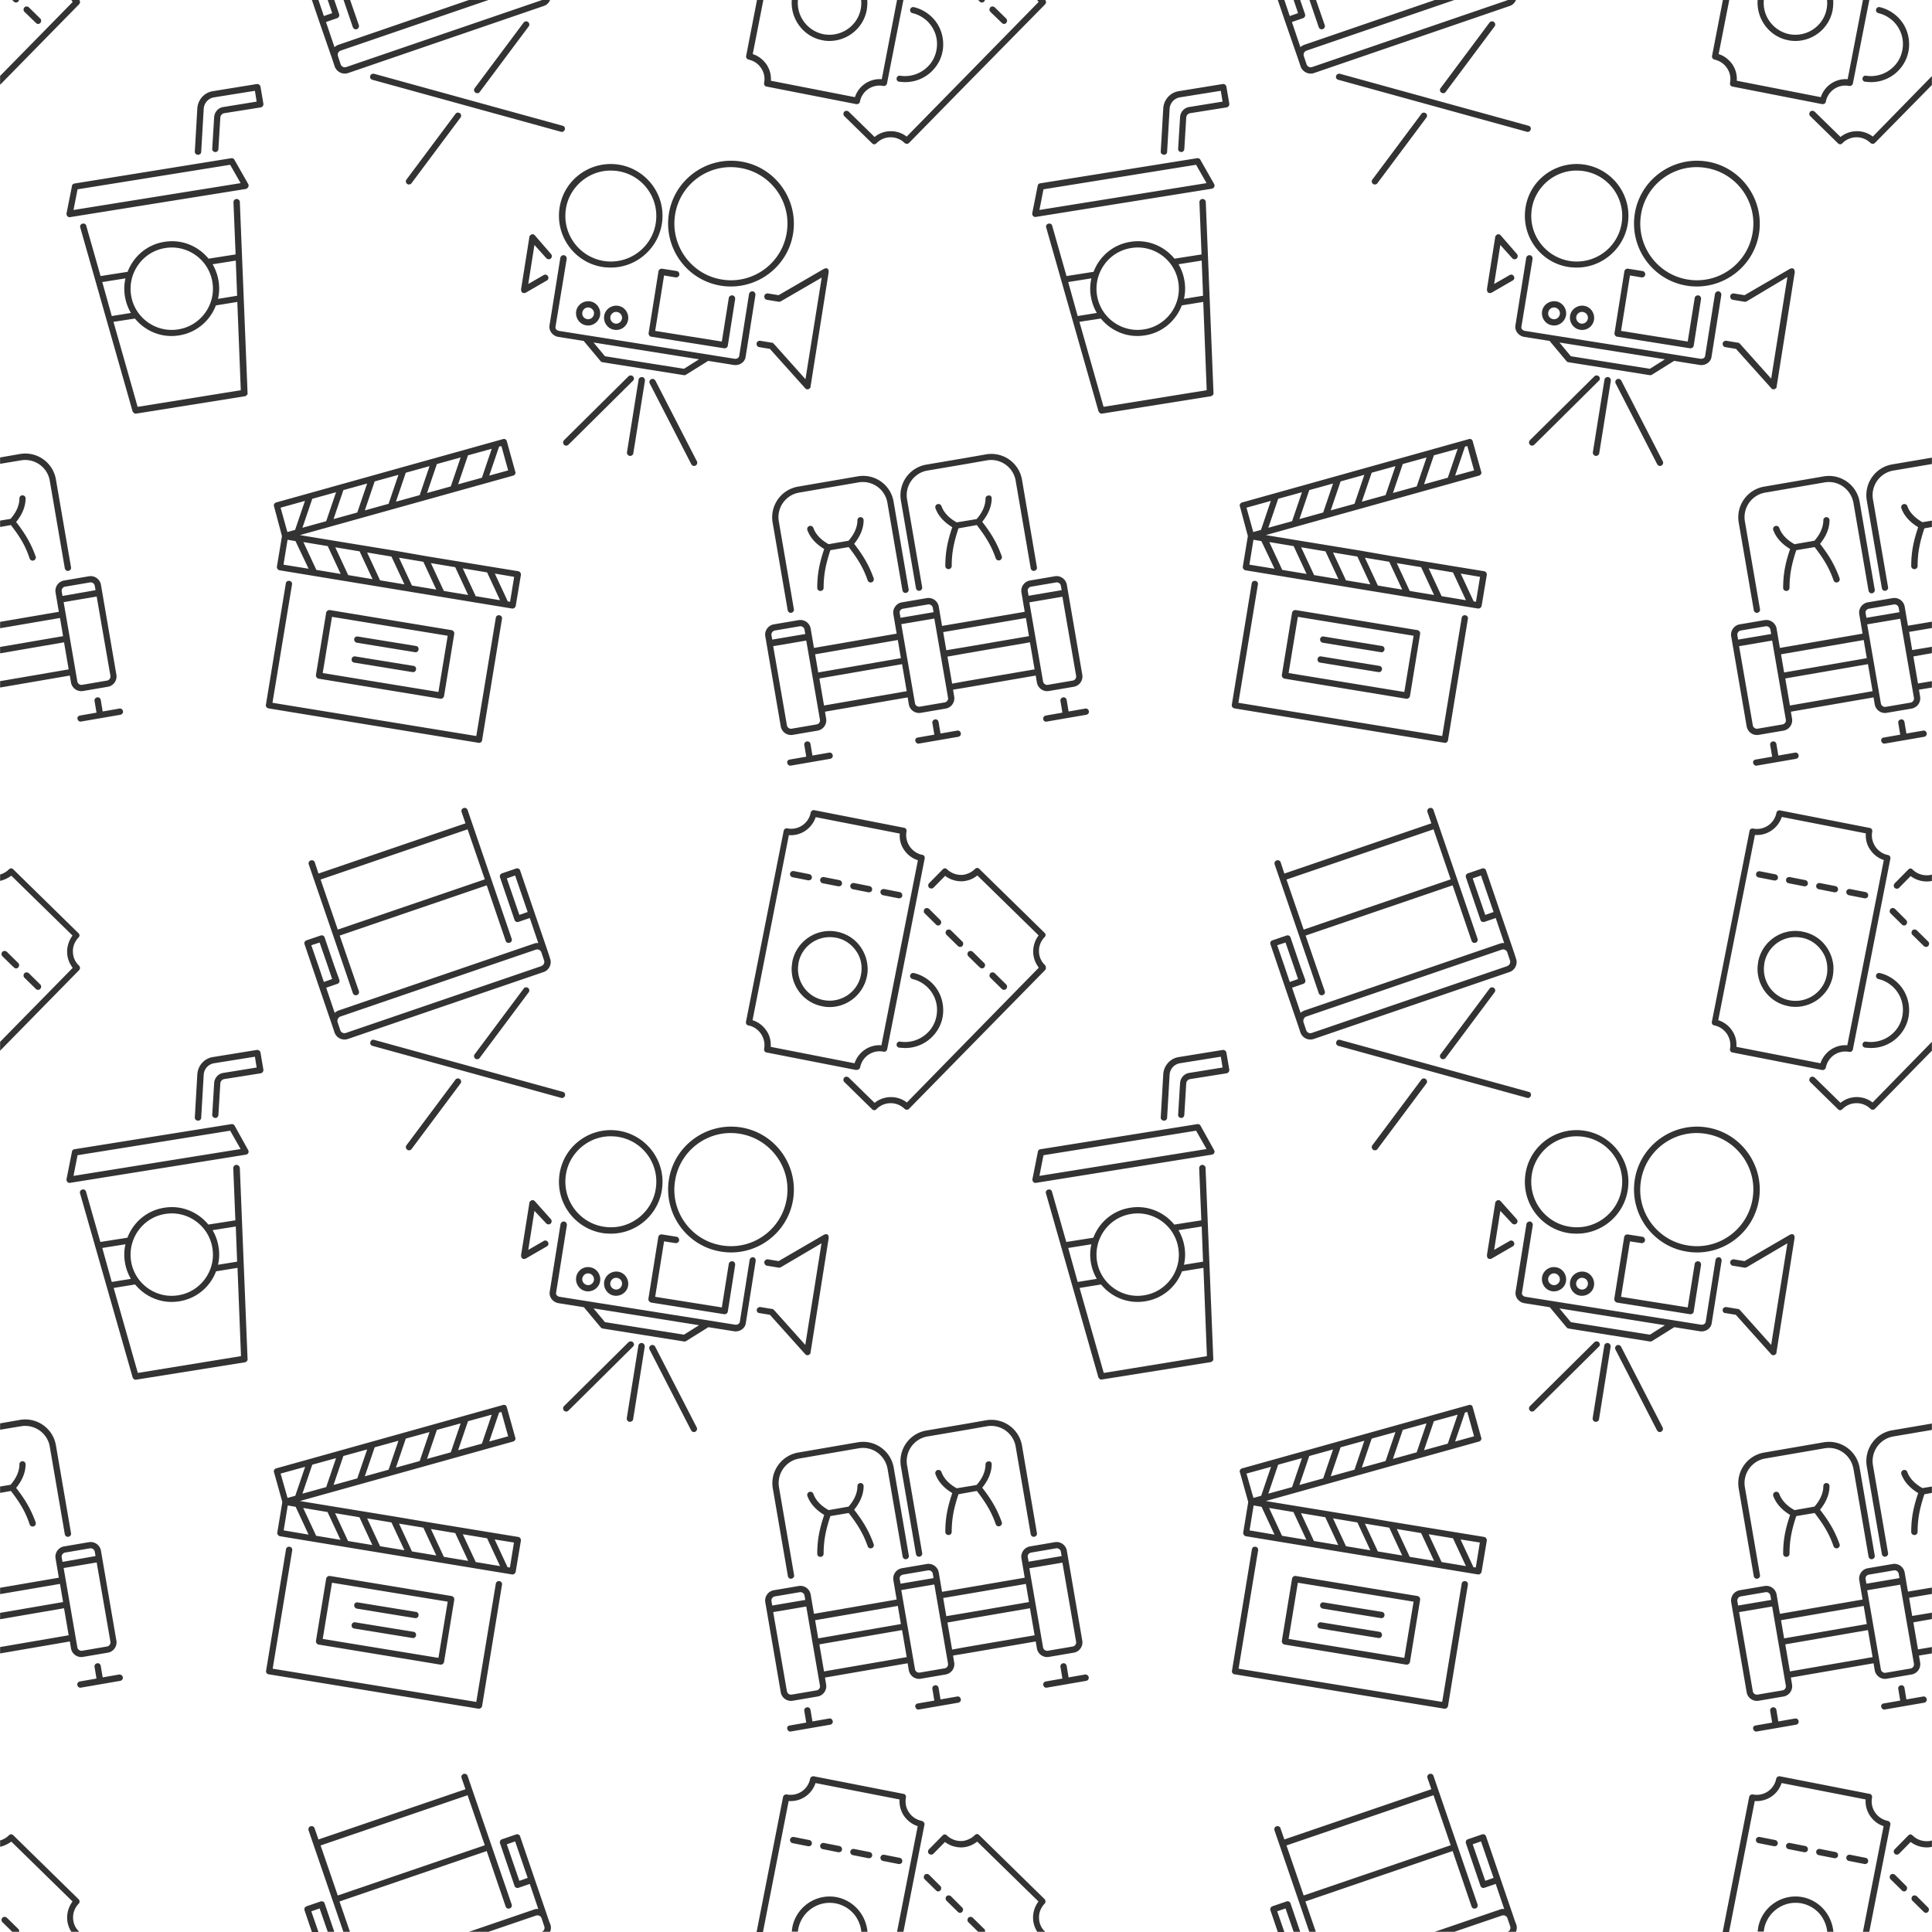 <svg xmlns="http://www.w3.org/2000/svg" width="500" zoomAndPan="magnify" viewBox="0 0 375 375" height="500" preserveAspectRatio="xMidYMid meet" version="1.0"><path fill="#343333" d="M109.996 50.246a.66.66 0 0 0-.527-.715.657.657 0 0 0-.712.529l-2.102 13.12c-.148 1.015.602 2.027 1.727 2.215l4.95.785v.039l3.226 3.862c-.001 0 .034 0 .034.035l.039.04.035.034.04.04c.038 0 .038.04.073.04h.04c.035 0 .075.035.114.035l15.785 2.511h.261c.04 0 .04 0 .075-.035 0 .001.039.001.039-.038h.035l4.276-2.66.035-.04 4.95.79c1.126.188 2.176-.527 2.329-1.54l1.909-12.034a.658.658 0 0 0-.525-.715.66.66 0 0 0-.714.527l-1.91 12.035c-.074.375-.488.602-.937.524l-34.012-5.4c-.448-.074-.784-.41-.71-.785zm25.684 19.496-2.926 1.84-15.336-2.437-2.21-2.665zM116.969 51.82c.225.035.487.075.714.075 5.511.488 10.386-3.637 10.87-9.149.49-5.512-3.636-10.387-9.148-10.875a10.11 10.11 0 0 0-7.347 2.325c-2.064 1.727-3.302 4.164-3.529 6.825-.448 5.324 3.302 10.011 8.439 10.8zm-7.2-10.648c.187-2.363 1.312-4.465 3.113-6 1.8-1.5 4.086-2.25 6.45-2.024.226 0 .413.036.636.075 4.538.71 7.8 4.836 7.385 9.484-.41 4.84-4.687 8.438-9.562 8.023-4.836-.449-8.434-4.722-8.023-9.558zm30.183 14.285c6.637 1.05 12.938-3.488 13.988-10.125 1.052-6.637-3.487-12.934-10.124-13.984-6.636-1.051-12.937 3.488-13.984 10.125-1.05 6.672 3.484 12.933 10.121 13.984zm-8.922-13.762c.939-6 6.599-10.086 12.564-9.11 5.996.938 10.086 6.599 9.11 12.56-.938 6-6.599 10.085-12.563 9.113-5.96-.938-10.046-6.602-9.109-12.563zm-14.55 19.5c.188-1.277-.671-2.515-1.949-2.699-1.272-.187-2.51.672-2.698 1.95-.187 1.273.676 2.51 1.95 2.699 1.277.222 2.476-.676 2.698-1.95zm-3.449-.562c.115-.602.677-1.05 1.314-.938.601.11 1.05.672.937 1.313-.112.597-.675 1.047-1.311.937-.638-.113-1.048-.675-.939-1.312zm8.888 1.422c.187-1.274-.676-2.512-1.95-2.7-1.273-.187-2.51.676-2.698 1.95-.188 1.277.675 2.515 1.949 2.703a2.325 2.325 0 0 0 2.698-1.953zm-3.45-.563c.114-.597.677-1.047 1.313-.937.603.113 1.052.675.939 1.312-.115.602-.677 1.05-1.314.938-.597-.11-1.011-.672-.937-1.313zm10.427-8.023-1.727 10.76 12.937 2.063 1.348-8.438c.04-.335.375-.562.715-.523.336.04.562.375.523.71l-1.424 9.04c-.036.336-.375.563-.711.523l-14.137-2.25c-.336-.035-.563-.375-.523-.71l1.91-11.961c.039-.34.375-.563.715-.528l2.812.45c.336.039.563.374.523.714-.039.336-.375.563-.71.524zm27.445 20.135 3.152-19.722-7.95 4.613h-.038s-.04 0-.04.035c-.034.001-.034.001-.073.04h-.261l-2.251-.375c-.337-.039-.564-.375-.525-.715.036-.335.375-.562.711-.523l2.063.336 8.847-5.137h.039c.039 0 .039 0 .074-.035 0 .001.039.001.039-.038h.41s.038 0 .038.04c.035 0 .035 0 .035.034l.04.04.038.034.037.04.039.039.035.034v.074c0 .04.04.04.04.078v.377l-3.524 22.233v.115c0-.001 0 .034-.039.034 0 0 0 .04-.035.04l-.039.034-.039.04-.035.038-.001.035-.04.001c-.035.001-.035.04-.074.04 0 0-.04 0-.04.036-.035 0-.035.039-.074.039h-.262c-.038 0-.074 0-.113-.04h-.035c-.039 0-.039-.035-.078-.035 0 0-.035 0-.035-.039-.001.001-.04-.034-.04-.034l-.035-.039-.04-.039-6.824-7.61-2.061-.34c-.337-.034-.564-.374-.525-.71.036-.336.375-.563.711-.523l2.25.375h.149c.039 0 .039 0 .039.035l.04.039.034.039.04.035h.034zM106.957 49.31a.637.637 0 0 1-.035.862c-.152.11-.34.187-.488.148-.153-.039-.262-.074-.375-.187l-2.326-2.586-1.199 7.574 2.996-1.725a.577.577 0 0 1 .83.226.574.574 0 0 1-.227.825l-4.086 2.364-.04-.001c0-.001-.034-.001-.034.034-.04 0-.04 0-.078.039h-.263c-.035 0-.074 0-.113-.04h-.036c-.039 0-.074-.034-.074-.034 0-.001-.039-.001-.039-.04-.038 0-.038-.04-.073-.04l-.04-.035c0-.039-.034-.039-.034-.074V56.543c0-.034-.04-.034-.04-.073 0-.001 0-.036-.038-.036v-.34l1.613-10.124v-.111s0-.04.039-.04c0 0 0-.039.035-.039l.04-.034.038-.04.035-.034v-.04h.04l.035-.038.039-.035c-.001-.001.038-.001.038-.04 0 0 .035 0 .074-.036h.41c.04 0 .04 0 .04.036l.038.039.035.034.04.039h.035zm14.738 38.467 2.25-14.058c.035-.341.375-.564.711-.529.336.04.563.376.524.716l-2.25 14.059c-.035.34-.375.562-.711.527a.656.656 0 0 1-.525-.715zm1.16-13.87-12.523 12.41c-.148.148-.336.187-.523.187-.115-.04-.228-.074-.341-.188a.64.64 0 0 1-.001-.863l12.522-12.41a.633.633 0 0 1 .863 0c.262.262.262.637 0 .863zm4.352-.04 8.063 15.676a.618.618 0 0 1-.266.824c-.11.074-.262.074-.375.074a.678.678 0 0 1-.45-.338l-8.063-15.672a.616.616 0 0 1 .266-.825c.297-.148.637-.039.824.262zM61.926 4.086 60.539 0h1.272l1.051 3.113 1.614-.562L63.613 0h1.274l.937 2.738a.624.624 0 0 1-.375.785l-2.177.75 1.653 4.875c.222-.187.45-.335.75-.449L91.023 0h3.786L66.124 9.824a.846.846 0 0 0-.523 1.086l.261.79.262.784c.148.453.637.676 1.086.528L105.122.039c.001 0 .04 0 .04-.04h1.61c-.223.523-.637.977-1.239 1.164L67.587 14.172c-1.086.375-2.25-.223-2.625-1.274l-.26-.789-.262-.786zm6.562 1.2L66.688 0h1.273l1.688 4.875a.624.624 0 0 1-.375.785.624.624 0 0 1-.785-.375zm4.125 9.038 36.594 10.086c.34.074.527.414.414.75-.038.188-.225.336-.374.414a.677.677 0 0 1-.375 0l-36.597-10.09a.565.565 0 0 1-.41-.75c.075-.297.41-.484.75-.41zm16.649 7.649c.261.187.336.601.11.863l-9.485 12.71a.558.558 0 0 1-.301.224.587.587 0 0 1-.563-.075c-.261-.187-.336-.597-.113-.86l9.488-12.714c.188-.296.563-.335.864-.147zm2.996-4.012c-.262-.187-.336-.6-.11-.862l9.485-12.711c.187-.262.601-.336.863-.114.262.188.336.602.113.864l-9.489 12.71a.586.586 0 0 1-.3.227.748.748 0 0 1-.562-.113zm-37.531 86.09-.977 5.927a.663.663 0 0 0 .488.71l45.145 7.426c.34.04.637-.187.715-.488l1.011-6.035a.667.667 0 0 0-.489-.715l-5.51-.898-12.376-2.024-6.222-1.09-12.375-2.023-5.922-.977 41.394-11.547a.61.61 0 0 0 .374-.3c.075-.149.114-.301.036-.45l-1.649-5.925a.566.566 0 0 0-.749-.41l-7.386 2.063L84.2 88.98l-6.04 1.684-6.035 1.688-6.04 1.687-6.034 1.687-6.448 1.8a.587.587 0 0 0-.375.301c-.075.149-.114.3-.04.45zm45.07 7.915-.79 4.836-.448-.073-2.513-5.399zm-5.25-.863 2.512 5.398-4.724-.785-2.512-5.402zm-6.188-1.012 2.511 5.398-4.722-.789-2.511-5.4zm-6.188-1.05 2.512 5.397-4.723-.785-2.51-5.402zm-6.188-1.013 2.516 5.399-4.727-.785-2.511-5.402zm-6.183-1.011 2.512 5.398-4.726-.79-2.512-5.397zM63.614 106l2.512 5.402-4.727-.789-2.511-5.398zm-3.715 4.39-4.87-.788.785-4.836 1.539.261zM97.32 86.579l1.313 4.727-3.672 1.011 1.911-5.625zm-6.484 1.8 4.61-1.273-1.91 5.622-4.614 1.277zm-6.04 1.688 4.614-1.273-1.914 5.621-4.61 1.277zm-6.034 1.688 4.61-1.277-1.911 5.625-4.612 1.277zm-6.04 1.687 4.614-1.276-1.914 5.625-4.61 1.276zm-6.074 1.689 4.614-1.278-1.914 5.625-4.61 1.277zm-6.035 1.686 4.614-1.277-1.914 5.624-4.614 1.277zm-1.425.41-1.91 5.626-1.5.414-1.313-4.727zm-7.575 39.56 3.864-23.548c.035-.336.375-.562.71-.488.34.04.563.375.489.715l-3.79 22.945 39.56 6.45 3.788-22.946a.582.582 0 0 1 .711-.488c.34.039.563.375.489.71l-3.864 23.551c-.035.336-.375.563-.71.485L52.136 137.5c-.375-.078-.598-.414-.524-.715zm12.41-18.372a.66.66 0 0 0-.71.488l-1.989 12.11a.663.663 0 0 0 .488.71l23.66 3.903a.663.663 0 0 0 .712-.488l1.988-12.114a.66.66 0 0 0-.488-.71zm21.075 15.898-22.461-3.675 1.8-10.91 22.461 3.671zM68.75 124.04c.035-.34.375-.563.71-.49l11.29 1.837c.336.039.562.375.484.715-.035.336-.375.562-.71.484l-11.286-1.836a.66.66 0 0 1-.488-.71zm-.488 3.858a.58.58 0 0 1 .71-.484l11.29 1.836c.336.035.562.375.488.71-.04.34-.375.563-.715.49l-11.285-1.837c-.34-.039-.562-.375-.488-.715zM4.066 89.355l-4.046.672v-1.234l3.863-.676a6.037 6.037 0 0 1 6.972 4.95l2.926 17.023c.075.336-.151.637-.487.71-.34.075-.637-.148-.715-.488L9.656 93.29c-.45-2.626-2.965-4.388-5.59-3.935zm-1.949 12.56-2.097.374v-1.24l2.023-.335C3.168 99.44 3.77 98.05 3.77 96.742a.59.59 0 0 1 .597-.601c.34 0 .602.262.602.602-.001 1.535-.638 3.11-1.837 4.574 1.648 2.137 2.808 3.973 3.785 6.672.113.301-.04.676-.375.79-.04 0-.074.035-.113.035a.61.61 0 0 1-.676-.41c-.86-2.626-2.024-4.387-3.637-6.489zm13.387 36.972 3.226-.563-.375-2.25c-.074-.336.149-.637.489-.71.336-.079.636.148.71.484l.376 2.25 3.222-.563c.34-.074.64.152.715.488.074.336-.152.637-.488.711l-7.614 1.313c-.336.078-.637-.149-.711-.484-.114-.301.113-.602.449-.676zm-1.723-6.414a2.027 2.027 0 0 0 2.325 1.652l4.836-.824a2.03 2.03 0 0 0 1.65-2.327l-3-17.473a2.025 2.025 0 0 0-2.324-1.648l-4.836.824c-1.086.187-1.836 1.238-1.649 2.324l.638 3.75L.02 120.7v1.238l11.625-1.989.597 3.527L.02 125.574v1.239l12.41-2.137.898 5.25L.02 132.21v1.24l13.535-2.325zm-1.651-16.797-.15-.864c-.074-.449.223-.863.637-.937l4.836-.824a.812.812 0 0 1 .938.637l.153.864zm.225 1.2 6.41-1.087 2.665 15.37a.812.812 0 0 1-.637.938l-4.84.828a.816.816 0 0 1-.937-.64zm38.77-96.74a.654.654 0 0 1-.523.712l-7.086 1.125a.912.912 0 0 0-.75.824l-.375 6.148c-.038.34-.3.602-.636.563-.34-.035-.602-.297-.563-.637l.376-6.147c.075-.977.786-1.801 1.762-1.95l6.485-1.05-.336-2.098-7.95 1.273a2.395 2.395 0 0 0-1.988 2.211l-.49 8.363c0 .3-.222.523-.523.562h-.148c-.34-.039-.603-.3-.564-.637l.485-8.363c.114-1.687 1.352-3.074 3-3.336l8.552-1.388a.654.654 0 0 1 .71.524zm-2.922 16.122a.6.6 0 0 0-.039-.563L45.5 31.008c-.11-.223-.375-.336-.637-.297l-30.41 4.911a.556.556 0 0 0-.484.49l-1.052 5.285c-.04.187.035.414.148.562.153.152.34.227.528.188l34.156-5.473c.188-.074.375-.227.453-.414zm-33.937 4.5.789-4.012 29.62-4.762 2.028 3.563zm11.476 39.11s0 .038.035.038c0 .035 0 .035.04.074 0 0 0 .036.038.036l.036.039.04.039.035.035.039.038.04.035s.034 0 .034.04c.04 0 .04 0 .074.038l.04.001.074.001.039.001.113.001 21.11-3.374c.035 0 .074 0 .113-.039h.036c.039 0 .039-.039.074-.039 0 0 .04 0 .04-.035l.038-.04.035-.034.04-.04.035-.04.039-.035s0-.039.039-.039c0-.035 0-.035.035-.074V76.303l-1.5-37.081c0-.34-.3-.602-.636-.602-.336.001-.602.302-.602.638l.415 10.125-5.25.824c-2.024-2.473-5.25-3.824-8.586-3.262-3.374.524-6 2.852-7.124 5.813l-5.25.824-2.774-9.75a.566.566 0 0 0-.75-.41c-.336.074-.523.41-.414.75zm20.024-29.286.261 6.824-3.71.602a8.88 8.88 0 0 0 .109-3.45 9.405 9.405 0 0 0-1.16-3.265zm-13.688-2.437c4.348-.711 8.473 2.289 9.149 6.636.714 4.353-2.286 8.478-6.637 9.15-4.348.715-8.473-2.285-9.149-6.637-.674-4.348 2.287-8.473 6.638-9.148zm-12.223 6.601 4.5-.715a8.806 8.806 0 0 0-.113 3.45c.188 1.2.598 2.29 1.16 3.262l-3.71.602zm6.336 7.086c2.025 2.473 5.251 3.824 8.587 3.262 3.375-.524 6-2.852 7.125-5.813l4.16-.675.676 17.137-20.023 3.227-4.688-16.501zM15.356.824.02 16.461v-1.726L14.117.374c-.113-.112-.187-.26-.262-.374h1.536a.63.63 0 0 1-.035.824zM2.68.301 2.383 0h1.312c-.039.113-.078.227-.152.3a.617.617 0 0 1-.45.188.607.607 0 0 1-.413-.187zm2.062 1.99c-.222-.227-.222-.602 0-.864.227-.227.602-.227.863 0l2.211 2.176c.227.222.227.597 0 .859a.59.59 0 0 1-.41.188.6.6 0 0 1-.414-.187zm349.43 91.339-11.55 1.987c-2.626.45-4.388 2.961-3.938 5.586l2.925 17.024c.074.336-.15.636-.489.71-.335.075-.636-.148-.71-.488l-2.926-17.024a6.04 6.04 0 0 1 4.95-6.973l11.55-1.988a6.04 6.04 0 0 1 6.973 4.95l2.926 17.022c.074.34-.153.637-.488.715-.336.075-.637-.152-.711-.488l-2.926-17.023c-.488-2.699-2.961-4.46-5.586-4.011zm-8.063 20.472c0-2.852.488-4.989 1.35-7.54-1.612-.972-2.737-2.21-3.265-3.671-.11-.3.04-.675.375-.788.301-.114.676.039.79.375.449 1.238 1.46 2.324 2.96 3.148l3.864-.672c1.125-1.277 1.726-2.664 1.726-3.976a.59.59 0 0 1 .598-.598.59.59 0 0 1 .601.597c0 1.539-.637 3.113-1.84 4.574 1.652 2.137 2.812 3.977 3.789 6.677.112.3-.04.675-.376.789-.04 0-.075.035-.114.035a.614.614 0 0 1-.675-.41c-.899-2.59-2.063-4.35-3.672-6.452l-3.563.601c-.828 2.51-1.312 4.573-1.312 7.312 0 .3-.227.562-.528.597h-.11a.59.59 0 0 1-.6-.598zm21.148-23.961 7.722-1.312v1.238l-7.5 1.274c-2.625.45-4.386 2.965-3.937 5.59l2.926 17.02c.073.34-.15.64-.49.714-.335.074-.636-.152-.71-.488l-2.926-17.024c-.563-3.336 1.652-6.449 4.914-7.011zm5.887 11.212 1.835-.301v1.24l-1.46.26c-.825 2.516-1.313 4.575-1.313 7.313a.61.61 0 0 1-.527.602h-.11a.592.592 0 0 1-.601-.602c-.001-2.847.487-4.984 1.35-7.535-1.613-.976-2.738-2.215-3.261-3.676a.61.61 0 0 1 .374-.789c.296-.11.671.04.785.375.413 1.203 1.46 2.29 2.925 3.114zm-32.399 46.082 3.227-.563-.375-2.249c-.075-.335.148-.636.488-.71.336-.074.637.152.71.488l.376 2.25 3.223-.562c.34-.074.64.148.714.488.074.336-.153.637-.489.711l-7.612 1.313c-.336.074-.637-.149-.711-.489-.113-.301.113-.637.45-.676zm24.86-4.274 3.226-.562-.375-2.25c-.074-.336.148-.637.488-.711.336-.074.637.148.711.488l.375 2.25 3.228-.562c.336-.079.637.148.71.484.075.34-.148.64-.488.715l-7.609 1.312c-.339.074-.64-.152-.714-.488-.113-.3.114-.637.45-.676zm4.09-25.422c-.188-1.086-1.24-1.836-2.325-1.648l-4.839.824c-1.085.188-1.835 1.238-1.647 2.324l.637 3.75-16.047 2.774-.637-3.75a2.03 2.03 0 0 0-2.328-1.649l-4.836.825c-1.086.187-1.836 1.238-1.649 2.324l3 17.472a2.027 2.027 0 0 0 2.325 1.653l4.836-.824a2.028 2.028 0 0 0 1.648-2.329l-.223-1.347 16.046-2.774.227 1.348c.187 1.087 1.238 1.837 2.324 1.65l4.836-.825a2.027 2.027 0 0 0 1.652-2.324l-.226-1.347 2.51-.414v-1.24l-2.699.45-.897-5.246 3.597-.64v-1.235l-3.824.636-.597-3.528 4.42-.75v-1.234l-4.648.785zm-6.938.414 4.836-.828a.814.814 0 0 1 .937.64l.154.86-6.414 1.09-.149-.863c-.112-.413.189-.823.638-.898zm-1.012 6.075.598 3.523-16.047 2.773-.602-3.523zm-24.523-.903c-.075-.45.226-.863.636-.937l4.835-.825a.812.812 0 0 1 .938.637l.152.863-6.414 1.085zm8.773 17.285-4.836.827a.814.814 0 0 1-.937-.64l-2.664-15.371 6.413-1.09 2.66 15.375c.078.415-.223.825-.637.9zm1.426-3.673-.899-5.25 16.047-2.773.899 5.246zm24.07-1.5a.808.808 0 0 1-.637.938l-4.835.824c-.45.073-.864-.227-.938-.637l-2.66-15.376 6.41-1.085zm-74.015-85.19a.658.658 0 0 0-.524-.716.66.66 0 0 0-.715.529l-2.097 13.12c-.152 1.015.598 2.027 1.723 2.215l4.95.785v.039l3.226 3.862s.034 0 .034.035l.04.04.038.034.035.04c.04 0 .04.04.075.04h.039c.04 0 .075.035.114.035l15.785 2.511h.261c.04 0 .04 0 .075-.035 0 .001.04.001.04-.038h.038l4.274-2.66.035-.04 4.953.79c1.121.188 2.172-.527 2.324-1.54l1.91-12.034a.658.658 0 0 0-.524-.715.66.66 0 0 0-.715.527l-1.91 12.035c-.073.375-.487.602-.937.524l-34.007-5.4c-.453-.074-.79-.41-.715-.785zm25.683 19.495-2.922 1.84-15.336-2.437-2.215-2.665zM304.45 51.82c.226.035.487.075.714.075 5.512.488 10.387-3.637 10.875-9.149.483-5.512-3.642-10.387-9.153-10.875a10.11 10.11 0 0 0-7.348 2.325c-2.063 1.727-3.302 4.164-3.524 6.825-.453 5.324 3.297 10.011 8.433 10.8zm-7.2-10.648c.188-2.363 1.312-4.465 3.113-6 1.801-1.5 4.086-2.25 6.45-2.024.226 0 .414.036.636.075 4.538.71 7.8 4.836 7.386 9.484-.41 4.84-4.688 8.438-9.559 8.023-4.84-.449-8.437-4.722-8.027-9.558zm30.188 14.285c6.636 1.05 12.933-3.488 13.984-10.125 1.05-6.637-3.488-12.934-10.125-13.984-6.637-1.051-12.934 3.488-13.984 10.125-1.051 6.672 3.488 12.933 10.125 13.984zm-8.926-13.762c.937-6 6.597-10.086 12.562-9.11 6 .938 10.086 6.599 9.11 12.56-.938 6-6.598 10.085-12.56 9.113-5.964-.938-10.05-6.602-9.112-12.563zm-14.547 19.5c.187-1.277-.676-2.515-1.953-2.699-1.274-.187-2.512.672-2.7 1.95-.187 1.273.676 2.51 1.95 2.699 1.277.222 2.476-.676 2.703-1.95zm-3.45-.562c.11-.602.672-1.05 1.31-.938.6.11 1.05.672.937 1.313-.11.597-.672 1.047-1.313.937-.638-.113-1.048-.675-.934-1.312zm8.883 1.422c.188-1.274-.671-2.512-1.949-2.7-1.274-.187-2.513.676-2.7 1.95-.188 1.277.676 2.515 1.95 2.703a2.325 2.325 0 0 0 2.698-1.953zm-3.449-.563c.112-.597.675-1.047 1.312-.937.601.113 1.05.675.937 1.312-.11.602-.673 1.05-1.313.938-.598-.11-1.012-.672-.938-1.313zm10.425-8.023-1.727 10.76 12.938 2.063 1.352-8.438c.035-.335.375-.562.71-.523.336.04.563.375.524.71l-1.422 9.04c-.04.336-.375.563-.715.523l-14.137-2.25c-.336-.035-.562-.375-.523-.71l1.914-11.961c.034-.34.374-.563.71-.528l2.812.45c.336.039.563.374.524.714-.035.336-.375.563-.71.524zm31.984-.786v.188l-3.524 22.233v.115c0-.001 0 .034-.04.034 0 0 0 .04-.038.04l-.035.034-.04.04-.035.038v.035l-.039.001c-.04.001-.04.04-.075.04 0 0-.039 0-.039.036-.035 0-.035.039-.074.039h-.263c-.039 0-.074 0-.113-.04h-.04c-.034 0-.034-.035-.073-.035 0 0-.036 0-.036-.039l-.039-.034-.04-.039-.035-.039-6.824-7.61-2.062-.34c-.34-.034-.562-.374-.527-.71.04-.336.376-.563.716-.523l2.25.375H337.485c.04 0 .04 0 .04.035l.035.039.038.035.039.038h.035l6.113 6.824 3.149-19.722-7.91 4.726h-.04s-.035 0-.035.035c-.04.001-.04.001-.079.04h-.261l-2.25-.375c-.337-.039-.563-.375-.524-.715.035-.335.375-.562.71-.523l2.063.336 8.85-5.137h.036c.04 0 .04 0 .074-.035 0 .001.04.001.04-.038h.411s.039 0 .039.04c.038 0 .038 0 .038.034l.035.04.039.034.035.04.04.039.038.034v.074c0 .04.035.04.035.078v.11c.04.04.04.04.04.079zm-53.922-3.375a.637.637 0 0 1-.036.862c-.152.11-.34.187-.488.148-.148-.039-.262-.074-.375-.187l-2.325-2.586-1.2 7.574 3-1.725a.574.574 0 0 1 .825.226.574.574 0 0 1-.227.825l-4.086 2.364-.039-.001c0-.001-.035-.001-.035.034-.039 0-.039 0-.074.039h-.267c-.035 0-.074 0-.11-.04h-.038c-.04 0-.074-.034-.074-.034 0-.001-.038-.001-.038-.04-.036 0-.036-.04-.075-.04l-.039-.035c0-.039-.035-.039-.035-.074V56.543c0-.034-.039-.034-.039-.073 0-.001 0-.036-.035-.036l-.001-.079-.001-.074c-.001.001-.001-.034-.001-.073l-.001-.074-.001-.04 1.608-10.124v-.111s0-.04.04-.04c0 0 0-.039.038-.039l.036-.034.039-.04.036-.034v-.04h.039l.039-.038.035-.035c0-.001.038-.001.038-.04 0 0 .035 0 .074-.036h.415c.035 0 .035 0 .035.036l.039.039.036.034.039.039h.039zm14.738 38.467 2.25-14.058c.035-.341.375-.564.71-.529.34.04.563.376.528.716l-2.25 14.059c-.04.34-.375.562-.715.527a.656.656 0 0 1-.524-.715zm1.16-13.87-12.523 12.41c-.149.148-.336.187-.524.187-.114-.04-.228-.074-.337-.188a.633.633 0 0 1 0-.863l12.524-12.41a.628.628 0 0 1 .859 0c.266.262.266.637 0 .863zm4.352-.04 8.062 15.676a.62.62 0 0 1-.262.824c-.113.074-.265.074-.375.074a.685.685 0 0 1-.453-.338l-8.058-15.672a.61.61 0 0 1 .261-.825c.301-.148.637-.039.824.262zM249.406 4.086 248.02 0h1.273l1.05 3.113 1.614-.562-.863-2.55h1.273l.938 2.738a.624.624 0 0 1-.375.785l-2.172.75 1.648 4.875a2.52 2.52 0 0 1 .75-.449l25.348-8.7h3.785l-28.685 9.824a.846.846 0 0 0-.523 1.086l.262.79.261.784a.85.85 0 0 0 1.086.528L292.603.039s.039 0 .039-.04h1.61c-.223.523-.637.977-1.234 1.164l-37.95 13.008c-1.086.375-2.246-.223-2.62-1.274l-.266-.789-.262-.786zm6.563 1.2L254.167 0h1.273l1.689 4.875a.624.624 0 0 1-.376.785.625.625 0 0 1-.785-.375zm4.124 9.038 36.594 10.086c.34.074.527.414.414.75-.04.188-.227.336-.375.414a.677.677 0 0 1-.375 0l-36.598-10.09a.565.565 0 0 1-.41-.75c.074-.297.41-.484.75-.41zm16.648 7.649c.262.187.336.601.113.863l-9.488 12.71a.558.558 0 0 1-.3.224.588.588 0 0 1-.563-.075c-.262-.187-.336-.597-.113-.86l9.489-12.714c.186-.296.561-.335.862-.147zm3-4.012c-.265-.187-.34-.6-.113-.862l9.483-12.711c.188-.262.602-.336.864-.114.261.188.34.602.113.864l-9.488 12.71a.593.593 0 0 1-.297.227c-.188.035-.414 0-.563-.113zm-37.535 86.09-.977 5.927a.663.663 0 0 0 .489.71l45.143 7.426a.66.66 0 0 0 .715-.488l1.012-6.035a.663.663 0 0 0-.488-.715l-5.512-.898-12.375-2.024-6.223-1.09-12.375-2.023-5.922-.977 41.395-11.547a.61.61 0 0 0 .375-.3c.074-.149.113-.301.039-.45l-1.652-5.925a.565.565 0 0 0-.75-.41l-7.387 2.063-6.035 1.687-6.04 1.684-12.07 3.375-6.039 1.687-6.448 1.8a.596.596 0 0 0-.375.301c-.074.149-.113.3-.04.45zm45.07 7.915-.789 4.836-.449-.073-2.513-5.399zm-5.25-.863 2.512 5.398-4.724-.785-2.511-5.402zm-6.187-1.012 2.512 5.398-4.723-.789-2.513-5.4zm-6.188-1.05 2.516 5.397-4.727-.785-2.51-5.402zm-6.183-1.013 2.51 5.399-4.726-.785-2.512-5.402zm-6.189-1.011 2.513 5.398-4.727-.79-2.511-5.397zM251.095 106l2.511 5.402-4.722-.789-2.516-5.398zm-3.711 4.39-4.875-.788.785-4.836 1.54.261zm37.422-23.812 1.308 4.727-3.672 1.011 1.912-5.625zm-6.489 1.8 4.614-1.273-1.914 5.622-4.614 1.277zm-6.039 1.688 4.614-1.273-1.91 5.621-4.613 1.277zm-6.035 1.688 4.613-1.277-1.914 5.625-4.612 1.277zm-6.035 1.687 4.61-1.276-1.91 5.625-4.614 1.276zm-6.078 1.689 4.612-1.278-1.91 5.625-4.613 1.277zm-6.036 1.686 4.613-1.277-1.914 5.624-4.613 1.277zm-1.426.41-1.91 5.626-1.5.414-1.313-4.727zm-7.574 39.56 3.863-23.548a.585.585 0 0 1 .71-.488c.34.04.563.375.49.715l-3.786 22.945 39.56 6.45 3.785-22.946c.039-.34.375-.562.715-.488a.58.58 0 0 1 .484.71l-3.86 23.551a.582.582 0 0 1-.714.485L239.62 137.5c-.374-.078-.6-.414-.526-.715zm12.414-18.372a.66.66 0 0 0-.715.488l-1.988 12.11a.663.663 0 0 0 .488.71l23.66 3.903a.667.667 0 0 0 .715-.488l1.984-12.114a.66.66 0 0 0-.484-.71zm21.07 15.898-22.46-3.675 1.8-10.91 22.46 3.671zM256.23 124.04a.582.582 0 0 1 .711-.49l11.29 1.837c.336.039.563.375.489.715a.582.582 0 0 1-.716.484l-11.285-1.836a.66.66 0 0 1-.49-.71zm-.488 3.858a.582.582 0 0 1 .715-.484l11.285 1.836c.336.035.563.375.488.71-.039.34-.375.563-.714.49l-11.286-1.837c-.335-.039-.562-.375-.488-.715zm76.645-116.613a.638.638 0 0 1-.078-.45L334.409 0h1.238l-2.062 10.5c1.086.336 1.988 1.05 2.66 1.984.64.938.938 2.063.863 3.188l16.312 3.187a5.073 5.073 0 0 1 5.21-3.485L361.595 0h1.238l-3.187 16.2c-.075.335-.375.523-.711.487a3.852 3.852 0 0 0-4.54 3.036c-.035.3-.296.488-.597.488h-.113l-17.438-3.413c-.148-.035-.297-.11-.375-.262a.66.66 0 0 1-.073-.45c.187-1.01 0-2.022-.598-2.886-.563-.864-1.466-1.427-2.477-1.65a.756.756 0 0 1-.336-.265zM341.16 0h1.2c-.301 3.113 1.835 6 4.949 6.637 3.335.636 6.6-1.54 7.237-4.875.113-.598.148-1.16.074-1.762h1.2c.04.676 0 1.312-.113 1.988-.672 3.524-3.785 5.961-7.234 5.961-.489 0-.938-.04-1.426-.15-3.637-.714-6.149-4.124-5.887-7.8zm33.82 14.773V16.5l-11.062 11.246c-.223.227-.598.227-.86 0a3.863 3.863 0 0 0-5.476.074.598.598 0 0 1-.41.188.6.6 0 0 1-.414-.188l-5.399-5.285c-.227-.226-.227-.601 0-.863.222-.223.597-.223.863 0l5.023 4.914c1.8-1.465 4.426-1.5 6.262-.074zm-7.386-1.875c1.164-1.164 1.761-2.738 1.761-4.386 0-1.649-.671-3.188-1.835-4.352-.825-.785-1.801-1.347-2.926-1.61a.595.595 0 0 1-.45-.714.593.593 0 0 1 .711-.45c1.313.301 2.516.977 3.489 1.915 1.426 1.388 2.176 3.223 2.215 5.173.034 1.988-.716 3.824-2.103 5.25a7.37 7.37 0 0 1-5.285 2.215c-.375 0-.75-.04-1.164-.079-.336-.036-.563-.376-.488-.672a.565.565 0 0 1 .675-.489 6.248 6.248 0 0 0 5.399-1.802zM173.438 97.34l2.925 17.023c.074.336-.148.637-.488.711-.336.078-.637-.148-.71-.484l-2.927-17.024c-.449-2.625-2.96-4.386-5.586-3.937l-11.55 1.987c-2.625.45-4.387 2.961-3.934 5.586l2.922 17.024c.074.336-.149.636-.488.71-.336.075-.637-.148-.711-.488l-2.925-17.024a6.04 6.04 0 0 1 4.95-6.973l11.55-1.988a5.986 5.986 0 0 1 6.973 4.875zm-5.81 3.637c0 1.539-.64 3.113-1.839 4.574 1.651 2.137 2.812 3.977 3.788 6.677.11.3-.039.675-.375.789-.039 0-.078.035-.113.035a.614.614 0 0 1-.676-.41c-.898-2.59-2.062-4.35-3.676-6.452l-3.562.601c-.824 2.51-1.309 4.573-1.309 7.312 0 .3-.226.562-.527.597h-.113a.59.59 0 0 1-.598-.598c-.001-2.852.487-4.989 1.347-7.54-1.61-.972-2.735-2.21-3.262-3.671a.614.614 0 0 1 .375-.788c.3-.114.676.039.789.375.448 1.238 1.46 2.324 2.96 3.148l3.863-.672c1.125-1.277 1.723-2.664 1.723-3.976 0-.336.265-.598.601-.598.336-.001.602.26.602.597zm33.634 9.113c.074.336-.153.637-.489.71-.335.075-.636-.148-.71-.488l-2.926-17.023c-.45-2.626-2.961-4.388-5.586-3.935l-4.05.711-7.5 1.274c-2.625.45-4.387 2.965-3.938 5.59l2.926 17.02c.074.34-.148.64-.488.714-.336.074-.637-.152-.71-.488l-2.927-17.024a6.035 6.035 0 0 1 4.95-6.972l7.726-1.313 3.858-.676a6.038 6.038 0 0 1 6.977 4.95zm-8.774-13.387c0 1.535-.64 3.113-1.84 4.574 1.653 2.137 2.813 3.977 3.79 6.676a.612.612 0 0 1-.376.785c-.039 0-.074.04-.113.04a.617.617 0 0 1-.677-.415c-.898-2.586-2.062-4.347-3.671-6.449l-2.102.375-1.46.26c-.83 2.516-1.313 4.575-1.313 7.313a.61.61 0 0 1-.528.602h-.114a.59.59 0 0 1-.598-.602c0-2.847.489-4.984 1.348-7.535-1.61-.976-2.734-2.215-3.262-3.676a.617.617 0 1 1 1.164-.414c.45 1.239 1.461 2.328 2.961 3.153l1.84-.3 2.023-.336c1.124-1.277 1.726-2.664 1.726-3.977a.59.59 0 0 1 .597-.597c.336-.078.601.187.601.523zm-39.222 50.73 3.226-.562-.375-2.249c-.078-.335.149-.636.485-.71.34-.074.64.152.714.488l.375 2.25 3.224-.562c.34-.074.637.148.715.488.073.336-.153.637-.49.711l-7.613 1.313c-.336.074-.636-.149-.71-.489-.114-.301.113-.637.449-.676zm24.86-4.273 3.226-.562-.375-2.25c-.075-.336.148-.637.488-.711.336-.074.637.148.71.488l.376 2.25 3.223-.562c.34-.079.641.148.715.484.074.34-.152.64-.488.715l-7.613 1.312c-.336.074-.637-.152-.711-.488-.113-.3.113-.637.45-.676zm24.374-3.562c-.078-.336.148-.637.484-.711l3.227-.563-.374-2.25c-.074-.336.148-.637.488-.71.336-.079.637.148.711.484l.375 2.25 3.227-.563c.336-.074.636.152.71.488.075.336-.148.637-.488.711l-7.61 1.313c-.375.113-.715-.11-.75-.45zm-1.465-8.473.227 1.348c.187 1.09 1.238 1.84 2.324 1.652l4.836-.824a2.03 2.03 0 0 0 1.652-2.327l-3-17.473c-.187-1.086-1.238-1.836-2.324-1.648l-4.84.824c-1.086.187-1.836 1.238-1.648 2.324l.636 3.75-11.398 1.95-4.648.788-.637-3.75a2.03 2.03 0 0 0-2.328-1.648l-4.836.824c-1.085.188-1.835 1.238-1.648 2.324l.637 3.75-16.048 2.774-.64-3.75a2.027 2.027 0 0 0-2.325-1.649l-4.836.825c-1.085.187-1.835 1.238-1.647 2.324l3 17.472a2.027 2.027 0 0 0 2.324 1.653l4.836-.824a2.03 2.03 0 0 0 1.649-2.329l-.223-1.347 16.046-2.774.226 1.348a2.027 2.027 0 0 0 2.325 1.65l4.835-.825a2.027 2.027 0 0 0 1.649-2.324l-.222-1.347 2.512-.414zm7.836.035a.806.806 0 0 1-.636.938l-4.836.828a.814.814 0 0 1-.937-.64l-2.663-15.372 6.414-1.09zm-8.733-17.285 4.836-.824c.449-.073.863.227.937.637l.152.864-6.414 1.087-.148-.86c-.113-.414.188-.828.637-.902zm-12.637 8.062 11.625-1.988.598 3.527-12.223 2.097-3.824.637-.602-3.522zm-12.223-3.785 4.836-.828a.814.814 0 0 1 .938.64l.15.86-6.41 1.09-.15-.863c-.113-.413.188-.823.637-.898zm-1.011 6.075.597 3.523-16.047 2.773-.601-3.523zm-24.524-.903c-.074-.45.223-.863.637-.937l4.835-.825c.45-.074.863.227.937.637l.153.863-6.414 1.085zm8.774 17.285-4.836.827a.812.812 0 0 1-.938-.64l-2.664-15.371 6.414-1.09 2.66 15.375a.79.79 0 0 1-.636.9zm1.425-3.673-.9-5.25 16.05-2.773.898 5.246zm23.435-.601-4.836.824c-.45.074-.864-.223-.938-.637l-2.665-15.375 6.415-1.086 2.66 15.376c.074.41-.223.824-.637.898zm1.426-3.637-.902-5.25 3.602-.637 12.41-2.137.902 5.25-13.351 2.285zm53.805-112.563a.654.654 0 0 1-.523.71l-7.086 1.126a.912.912 0 0 0-.75.824l-.375 6.148c-.038.34-.3.602-.636.563-.34-.035-.601-.297-.562-.637l.375-6.147c.074-.977.785-1.801 1.762-1.95l6.487-1.05-.34-2.098-7.95 1.273a2.4 2.4 0 0 0-1.987 2.211l-.485 8.363c0 .3-.226.523-.527.562h-.149c-.34-.039-.602-.3-.563-.637l.488-8.363c.11-1.687 1.348-3.074 3-3.336l8.547-1.388c.34-.039.637.188.71.524zm-2.921 16.12a.6.6 0 0 0-.04-.562l-2.66-4.687c-.113-.223-.375-.336-.64-.297l-30.446 4.872a.564.564 0 0 0-.488.488l-1.05 5.29c-.036.187.038.41.152.562.148.148.336.223.523.187l34.16-5.477a.63.63 0 0 0 .489-.375zm-33.934 4.5.785-4.01 29.621-4.763 2.028 3.563zm11.473 39.11s0 .04.039.04c0 .034 0 .034.035.073 0 0 0 .036.039.036l.035.039.04.039.04.035.034.038.04.035s.035 0 .035.04c.038 0 .038 0 .077.038l.035.001.074.001.04.001.112.001 21.11-3.374c.039 0 .074 0 .113-.039h.036c.04 0 .04-.039.078-.039 0 0 .036 0 .036-.035l.039-.04.034-.034.039-.04.039-.04.035-.035s0-.039.04-.039c0-.035 0-.035.034-.074l.001-.039.001-.074.001-.036.001-.04-1.499-37.081c.001-.34-.296-.602-.635-.602-.336.001-.598.302-.598.638l.41 10.125-5.25.824c-2.023-2.473-5.25-3.824-8.586-3.262-3.374.524-5.999 2.852-7.124 5.813l-5.25.824-2.773-9.75a.565.565 0 0 0-.75-.41.565.565 0 0 0-.41.75zm20.023-29.285.262 6.824-3.711.602c.262-1.09.3-2.29.113-3.45a9.41 9.41 0 0 0-1.164-3.265zm-13.687-2.437c4.35-.711 8.475 2.289 9.147 6.636.715 4.353-2.285 8.478-6.637 9.15-4.347.715-8.472-2.285-9.148-6.637-.676-4.348 2.289-8.473 6.637-9.148zm-12.224 6.601 4.5-.715a8.88 8.88 0 0 0-.113 3.45 9.39 9.39 0 0 0 1.164 3.262l-3.715.602zm6.336 7.086c2.023 2.473 5.25 3.824 8.586 3.262 3.375-.524 6-2.852 7.125-5.813l4.164-.675.672 17.137-20.02 3.227-4.688-16.501zm-68.77-50.547a.657.657 0 0 1-.074-.45L146.93 0h1.238l-2.063 10.5c1.086.336 1.985 1.05 2.66 1.984.637.938.938 2.063.864 3.188l16.311 3.187a5.073 5.073 0 0 1 5.212-3.485L174.113 0h1.239l-3.188 16.2c-.074.335-.375.523-.71.487a3.852 3.852 0 0 0-4.54 3.036c-.035.3-.3.488-.598.488h-.113l-17.437-3.413c-.149-.035-.301-.11-.375-.262-.074-.148-.113-.3-.074-.45.188-1.01 0-2.022-.601-2.886-.563-.864-1.461-1.427-2.473-1.65a.788.788 0 0 1-.34-.265zM153.68 0h1.199c-.302 3.113 1.835 6 4.948 6.637 3.336.636 6.598-1.54 7.238-4.875.11-.598.149-1.16.075-1.762h1.2c.035.676 0 1.312-.113 1.988-.676 3.524-3.786 5.961-7.239 5.961-.484 0-.933-.04-1.422-.15-3.636-.714-6.152-4.124-5.886-7.8zm26.433 12.898c1.164-1.164 1.762-2.738 1.762-4.386 0-1.649-.676-3.188-1.836-4.352-.825-.785-1.802-1.347-2.927-1.61a.595.595 0 0 1-.449-.714.59.59 0 0 1 .71-.45c1.314.301 2.513.977 3.49 1.915 1.425 1.388 2.175 3.223 2.21 5.173.04 1.988-.71 3.824-2.097 5.25a7.373 7.373 0 0 1-5.29 2.215c-.374 0-.75-.04-1.16-.079a.562.562 0 0 1-.488-.672.565.565 0 0 1 .675-.489 6.25 6.25 0 0 0 5.398-1.802zm-4.125 13.614L187.5 14.773 201.598.375c-.114-.113-.188-.262-.262-.375h1.54c.222.227.186.602 0 .824L187.5 16.461l-11.062 11.286c-.223.227-.598.227-.86 0a3.863 3.863 0 0 0-5.476.074.6.6 0 0 1-.415.188.598.598 0 0 1-.41-.188l-5.398-5.285c-.228-.226-.228-.601-.001-.863.222-.223.597-.223.858 0l5.028 4.914c1.761-1.465 4.386-1.5 6.222-.074zM190.164.3l-.3-.3h1.312c-.04.113-.074.227-.153.3a.59.59 0 0 1-.41.188.61.61 0 0 1-.449-.187zm2.059 1.99c-.223-.227-.223-.602 0-.864.226-.227.601-.227.863 0l2.215 2.176c.223.222.223.597 0 .859a.607.607 0 0 1-.413.188.607.607 0 0 1-.414-.187zm-46.008 241.737a.654.654 0 0 0-.711.524l-1.91 12.036c-.078.375-.489.602-.938.527l-34.011-5.402c-.45-.073-.786-.41-.711-.784l2.097-13.125a.654.654 0 0 0-.522-.71.654.654 0 0 0-.711.523l-2.102 13.125c-.148 1.012.602 2.024 1.727 2.211l4.95.788v.035l3.222 3.864s.039 0 .039.039l.035.035.04.04.038.035c.035 0 .035.04.074.04h.035c.04 0 .079.038.114.038l15.784 2.512h.266c.035 0 .035 0 .074-.04 0 0 .035 0 .035-.034h.038l4.273-2.663.04-.04 4.95.79c1.125.187 2.175-.524 2.324-1.54l1.914-12.034c.074-.41-.152-.75-.453-.786zm-13.461 15.036-15.336-2.438-2.21-2.664 20.472 3.263zm-4.2-28.797c.49-5.512-3.636-10.387-9.148-10.875a10.093 10.093 0 0 0-7.347 2.325c-2.064 1.726-3.302 4.164-3.529 6.824a10.07 10.07 0 0 0 8.439 10.8c.225.035.487.074.714.074 5.546.488 10.421-3.637 10.87-9.148zm-10.76 7.91c-4.837-.41-8.435-4.688-8.024-9.563.187-2.36 1.312-4.46 3.113-5.996 1.8-1.5 4.086-2.25 6.45-2.027.226 0 .413.039.636.074 4.538.715 7.8 4.84 7.385 9.488-.41 4.836-4.722 8.473-9.562 8.024zm36.147-5.363c1.052-6.637-3.487-12.934-10.124-13.985-6.636-1.05-12.937 3.488-13.984 10.125-1.05 6.637 3.484 12.934 10.121 13.984 6.676 1.09 12.938-3.488 13.988-10.124zm-13.8 8.925c-5.995-.937-10.085-6.597-9.109-12.562.939-6 6.599-10.086 12.564-9.11 5.96.973 10.086 6.598 9.11 12.56-.938 5.964-6.563 10.089-12.563 9.112zm-28.308 6.188c-.187 1.273.676 2.512 1.95 2.7 1.277.186 2.51-.677 2.698-1.95.188-1.278-.671-2.512-1.949-2.7a2.32 2.32 0 0 0-2.698 1.95zm3.45.562c-.114.598-.677 1.051-1.313.938-.599-.113-1.048-.676-.939-1.313.115-.601.677-1.05 1.314-.937.601.113 1.011.676.937 1.312zm1.988.301c-.188 1.273.675 2.51 1.949 2.698 1.276.188 2.51-.676 2.698-1.949.187-1.278-.672-2.517-1.95-2.704a2.393 2.393 0 0 0-2.698 1.953zm3.449.562c-.115.597-.677 1.046-1.314.937-.597-.114-1.05-.677-.937-1.313.112-.602.675-1.051 1.311-.938.638.108 1.052.67.939 1.312zm5.135 2.734 1.915-11.96c.035-.337.375-.564.71-.524l2.813.449c.336.04.562.376.523.712-.035.34-.375.562-.71.527l-2.211-.34-1.727 10.76 12.937 2.063 1.348-8.433c.04-.34.375-.563.715-.527.336.039.562.374.523.714l-1.424 9.036c-.036.335-.375.562-.711.523l-14.137-2.25a.692.692 0 0 1-.563-.75zm21.036 2.137c.04-.336.376-.559.715-.524l2.25.374h.15c.04 0 .04 0 .04.04l.034.034.04.04.034.035h.04l6.113 6.828 3.148-19.726-7.91 4.653h-.04s-.038 0-.038.035c-.035 0-.035 0-.074.039h-.261l-2.251-.374c-.337-.04-.564-.375-.525-.711.036-.34.375-.563.711-.527l2.063.34 8.847-5.141h.039c.039 0 .039 0 .074-.035 0 0 .039 0 .039-.04h.41s.038 0 .038.04c.035 0 .035 0 .035.035l.04.039.038.039.037.035.039.04.035.034V239.902c0 .036.04.036.04.075v.375l-3.524 22.234v.113s0 .034-.039.034c0 0 0 .04-.035.04l-.039.039-.039.035-.035.039-.001.035h-.04c-.035 0-.035.039-.074.039 0 0-.04 0-.04.04-.035 0-.035.035-.074.035h-.262c-.038 0-.074 0-.113-.035h-.035c-.039 0-.039-.04-.078-.04 0 0-.035 0-.035-.038l-.04-.035-.035-.04-.04-.034-6.824-7.614-2.061-.337c-.302 0-.525-.3-.49-.64zm-43.156-19.196-1.199 7.575 2.996-1.727a.577.577 0 0 1 .83.227c.187.3.074.675-.227.824l-4.086 2.363h-.04s-.034 0-.034.034c-.04 0-.04 0-.078.04h-.263c-.035 0-.074 0-.113-.04h-.036c-.039 0-.074-.035-.074-.035s-.039 0-.039-.04c-.038 0-.038-.035-.073-.035l-.04-.04c0-.038-.034-.038-.034-.073v-.075c0-.039-.04-.039-.04-.078 0 0 0-.036-.038-.036v-.34l1.613-10.12v-.114s0-.04.039-.04c0 0 0-.034.035-.034l.04-.04.038-.038.035-.036v-.039h.04l.035-.035.039-.039c-.001 0 .038 0 .038-.04 0 0 .035 0 .074-.035h.41c.04 0 .04 0 .04.035l.038.04.035.038.04.035h.035l3.152 3.528a.632.632 0 0 1-.04.86c-.148.113-.335.188-.487.152-.149-.039-.262-.074-.375-.187zm21.41 26.36-2.25 14.062c-.039.335-.374.562-.714.523-.336-.04-.563-.375-.524-.711l2.25-14.063c.04-.337.375-.563.711-.524.34.074.563.41.528.71zm-2.289 0-12.523 12.41c-.148.152-.336.187-.523.187a.743.743 0 0 1-.341-.187c-.224-.223-.224-.637-.001-.863l12.522-12.41c.227-.223.64-.223.863 0 .262.261.262.636 0 .863zm12.375 15.672c.149.3.04.674-.261.823-.115.078-.263.078-.376.078a.67.67 0 0 1-.45-.339l-8.062-15.67a.61.61 0 1 1 1.086-.562zM61.102 167.382c-.114-.336-.454-.488-.79-.375-.335.113-.488.45-.375.789l6.75 19.683 1.801 5.29c.11.335.45.484.785.375.34-.114.489-.454.375-.79l-1.687-4.875-2.022-5.886 28.535-9.75 3.672 10.761c.113.34.453.489.789.375.336-.109.488-.449.375-.785l-8.552-24.972c-.11-.34-.45-.489-.785-.375-.336.113-.489.449-.375.785l.75 2.176-28.535 9.749zm29.656-6.41 3.34 9.71-28.535 9.75-3.336-9.714zM59.113 183.28l1.426 4.2 1.386 4.086 2.472 7.239.266.789.262.785a2.048 2.048 0 0 0 2.625 1.276l37.946-12.976c.598-.188 1.012-.637 1.238-1.16.188-.45.223-.977.036-1.465l-.262-.825-.262-.785-2.476-7.238-2.813-8.25c-.11-.336-.45-.488-.785-.375l-2.738.938c-.336.113-.489.449-.375.789l2.811 8.249c.114.335.45.483.79.374l2.172-.75 1.652 4.875c-.3-.04-.562-.001-.863.108l-12.597 4.312-25.312 8.665c-.296.109-.522.261-.75.449l-1.647-4.875 2.175-.751c.336-.115.489-.45.375-.79l-.976-2.7-1.875-5.511c-.114-.337-.45-.49-.785-.376l-2.739.937a.57.57 0 0 0-.375.751zm41.696-5.698-2.439-7.086 1.614-.562 2.438 7.086zm-34.724 19.723 28.687-9.825 9.223-3.148a.846.846 0 0 1 1.086.523l.266.79.261.785a.84.84 0 0 1-.489 1.05c.001 0-.038 0-.038.04l-37.945 12.972c-.45.149-.938-.074-1.086-.523l-.26-.79-.267-.785c-.109-.454.114-.938.563-1.09zm-4.047-14.36 1.573 4.535.864 2.551-1.614.564-1.05-3.114-1.387-4.011zm46.866 30.145-36.593-10.086a.564.564 0 0 1-.415-.75.566.566 0 0 1 .75-.41l36.598 10.086c.336.074.524.41.41.75-.035.187-.222.336-.375.41a.612.612 0 0 1-.374 0zm-29.883 10.05c-.261-.187-.336-.6-.113-.863l9.488-12.71a.607.607 0 0 1 .864-.114c.261.188.336.602.11.863l-9.485 12.711a.586.586 0 0 1-.301.227c-.188.035-.414.035-.563-.113zm23.473-31.386c.262.187.336.601.113.863l-9.489 12.711a.586.586 0 0 1-.3.227.6.6 0 0 1-.562-.075c-.262-.187-.336-.601-.11-.863l9.485-12.71c.187-.302.562-.34.863-.153zm-2.398 113.316 1.011-6.039a.663.663 0 0 0-.489-.71l-5.51-.898-6.188-1.016-6.188-1.011-6.222-1.051-12.375-2.024-5.922-.972 41.394-11.551c.148-.04.3-.149.374-.3.075-.15.114-.302.036-.45l-1.649-5.926a.566.566 0 0 0-.749-.41l-7.386 2.063-6.035 1.688-6.04 1.688-6.035 1.688-6.04 1.687-6.034 1.688-6.448 1.798a.6.6 0 0 0-.375.3c-.075.15-.114.301-.04.45l1.614 5.777-.976 5.922a.667.667 0 0 0 .488.715l45.07 7.422c.34.039.638-.188.716-.524zM97.32 274.06l1.313 4.725-3.672 1.012 1.911-5.625zm-6.484 1.8 4.61-1.274-1.91 5.625-4.614 1.274zm-6.04 1.687 4.614-1.274-1.914 5.625-4.61 1.274zm-6.034 1.687 4.61-1.273-1.911 5.626-4.612 1.273zm-6.04 1.688 4.614-1.274-1.914 5.622-4.61 1.277zm-6.074 1.687 4.614-1.274-1.914 5.62-4.61 1.278zm-6.035 1.687 4.614-1.274-1.914 5.622-4.614 1.277zm-6.148 1.723 4.762-1.31-1.915 5.622-1.5.414zm.597 11.027.79-4.84 1.535.266 2.511 5.398zm6.301 1.047-2.511-5.399 4.722.79 2.512 5.398zm6.188 1.015-2.51-5.403 4.722.79 2.511 5.398zm6.223 1.011-2.511-5.401 4.722.788 2.516 5.398zm6.188 1.013-2.51-5.399 4.722.786 2.512 5.398zm6.188 1.05-2.511-5.402 4.722.79 2.511 5.399zm6.188 1.012-2.512-5.398 4.723.785 2.512 5.398zm6.184 1.012-2.512-5.398 3.75.596-.785 4.84zm-5.66 27.45-40.723-6.677a.582.582 0 0 1-.485-.714l3.86-23.547a.582.582 0 0 1 .715-.486c.335.036.562.375.488.711l-3.79 22.95 39.52 6.449 3.79-22.95a.585.585 0 0 1 .71-.488c.34.04.563.375.489.715L93.57 331.17a.663.663 0 0 1-.71.488zm-28.837-25.762a.66.66 0 0 0-.71.488l-1.989 12.11a.667.667 0 0 0 .488.714l23.66 3.898a.66.66 0 0 0 .712-.488l1.988-12.11a.66.66 0 0 0-.488-.714zm21.075 15.898-22.461-3.676 1.8-10.91 22.461 3.676zM68.75 311.52c.035-.34.375-.563.71-.489l11.29 1.837c.336.04.562.375.484.715-.035.336-.375.563-.71.488l-11.286-1.84a.66.66 0 0 1-.488-.71zm-.488 3.863a.582.582 0 0 1 .71-.488l11.29 1.835c.336.04.562.375.488.711-.04.341-.375.564-.715.49l-11.285-1.836a.582.582 0 0 1-.488-.711zm38.246 57.328-.262-.784-2.476-7.238-2.813-8.25c-.11-.336-.45-.485-.785-.375l-2.738.937c-.336.113-.489.453-.375.79l2.811 8.25c.114.335.45.487.79.374l2.172-.75 1.652 4.875a1.7 1.7 0 0 0-.863.112l-12.597 4.309h3.786l9.225-3.147c.45-.149.938.074 1.086.523l.525 1.578a.83.83 0 0 1-.485 1.047h1.61c.187-.448.226-.972.039-1.46zm-5.7-7.647-2.437-7.086 1.614-.563 2.438 7.086zm-37.796 4.386 1.875 5.51h-1.274l-1.574-4.534-1.614.562L61.813 375h-1.274l-1.427-4.2a.63.63 0 0 1 .375-.788l2.739-.938c.335-.11.671.04.785.375zm31.46-10.16 3.673 10.76c.113.337.453.49.789.376.336-.113.488-.45.375-.79l-8.552-24.933c-.11-.336-.45-.488-.785-.375-.336.113-.489.45-.375.79l.75 2.171-28.535 9.75-.75-2.177c-.114-.336-.45-.484-.79-.375-.335.114-.484.453-.375.79l6.75 19.683h1.278l-2.028-5.886zm-32.245-1.087 28.53-9.75 3.34 9.711-28.535 9.75zm-58.16-81.367-4.047.672v-1.235l3.863-.675a6.037 6.037 0 0 1 6.972 4.949l2.926 17.023c.075.336-.151.637-.487.711-.34.08-.637-.147-.715-.483l-2.922-17.024c-.45-2.625-2.965-4.386-5.59-3.937zm-1.95 12.559-2.097.375v-1.235l2.023-.34c1.125-1.273 1.727-2.66 1.727-3.972a.59.59 0 0 1 .597-.602c.34.001.602.263.602.603-.001 1.535-.638 3.11-1.837 4.574 1.648 2.137 2.808 3.973 3.785 6.672.113.3-.04.675-.375.788-.04 0-.074.039-.113.039a.617.617 0 0 1-.676-.414c-.86-2.625-2.024-4.387-3.637-6.488zm21.711 36.148c.074.336-.148.637-.488.71l-7.61 1.313c-.34.075-.636-.148-.714-.488-.075-.336.152-.637.488-.71l3.226-.563-.375-2.25c-.074-.336.149-.637.489-.711.336-.074.636.148.71.488l.376 2.246 3.222-.562c.301 0 .64.187.676.527zm-10.047-5.586a2.027 2.027 0 0 0 2.325 1.648l4.836-.824c1.087-.186 1.837-1.237 1.65-2.323l-3-17.477a2.025 2.025 0 0 0-2.324-1.648l-4.836.824c-1.086.188-1.836 1.239-1.649 2.324l.638 3.75L.02 308.184v1.234l11.625-1.984.597 3.523L.02 313.055v1.238l12.41-2.137.898 5.25L.02 319.691v1.24l13.535-2.325zm-1.651-16.8-.15-.864a.814.814 0 0 1 .637-.938l4.836-.824a.812.812 0 0 1 .938.638l.153.863zm.225 1.198 6.41-1.085 2.665 15.375a.817.817 0 0 1-.637.937l-4.84.824a.817.817 0 0 1-.937-.636zm38.77-96.738a.654.654 0 0 1-.523.711l-7.086 1.125a.912.912 0 0 0-.75.824l-.375 6.153c-.038.336-.3.597-.636.562-.34-.039-.602-.3-.563-.64l.376-6.149c.075-.973.786-1.8 1.762-1.95l6.485-1.05-.336-2.098-7.95 1.274a2.395 2.395 0 0 0-1.988 2.21l-.49 8.363c0 .3-.222.524-.523.563h-.148c-.34-.04-.603-.301-.564-.637l.485-8.364c.114-1.688 1.352-3.075 3-3.336l8.552-1.387a.654.654 0 0 1 .71.523zm-5.586 10.875c-.114-.226-.376-.34-.638-.3l-30.449 4.874a.548.548 0 0 0-.484.485l-1.052 5.29c-.04.187.035.414.148.562.153.149.34.227.528.188l34.156-5.477c.188-.035.375-.148.453-.336a.6.6 0 0 0-.039-.562zm-31.274 9.746.789-4.011 29.62-4.762 2.028 3.562zm31.61-2.136c-.337 0-.599.3-.599.636l.41 10.125-5.246.824c-2.026-2.472-5.249-3.824-8.588-3.261-3.375.527-5.997 2.851-7.122 5.812l-5.25.824-2.777-9.75a.565.565 0 0 0-.75-.41.565.565 0 0 0-.41.75l10.2 35.696v.039s0 .035.034.035c0 .039 0 .039.04.078 0 0 0 .035.038.035l.036.04.04.034.035.038.039.04.04.035s.034 0 .034.039c.04 0 .04 0 .074.035h.266l21.11-3.375c.035 0 .074 0 .113-.035h.036c.039 0 .039-.04.074-.04 0 0 .04 0 .04-.034l.038-.04.035-.039.04-.035.035-.04.039-.035s0-.04.039-.04c0-.038 0-.038.035-.073v-.189l-1.5-37.086a.686.686 0 0 0-.675-.636zm-.11 11.96.261 6.825-3.71.601a8.878 8.878 0 0 0 .109-3.449 9.384 9.384 0 0 0-1.16-3.263zm-13.688-2.437c4.348-.71 8.473 2.29 9.149 6.637.714 4.351-2.286 8.476-6.637 9.152-4.348.71-8.473-2.29-9.149-6.637-.674-4.351 2.287-8.476 6.638-9.152zm-12.223 6.602 4.5-.715c-.265 1.09-.3 2.289-.113 3.453a9.413 9.413 0 0 0 1.16 3.262l-3.71.597zm6.899 24.257-4.688-16.496 4.164-.676c2.024 2.477 5.247 3.825 8.586 3.262 3.375-.523 6-2.847 7.125-5.812l4.162-.672.675 17.133zm-11.399-78.18L.02 203.942v-1.721l14.097-14.365c-.113-.113-.187-.261-.262-.375a4.97 4.97 0 0 1-.824-2.738 5.24 5.24 0 0 1 1.048-3.148L2.195 169.969a6.087 6.087 0 0 1-2.175 1.014v-1.238a4.056 4.056 0 0 0 1.722-1.012.607.607 0 0 1 .414-.187c.149 0 .3.074.414.187l12.672 12.41a.6.6 0 0 1 .188.415.598.598 0 0 1-.188.409c-.71.749-1.125 1.725-1.086 2.737 0 1.05.41 1.988 1.16 2.7 0 0 0 .038.04.038.222.262.222.637 0 .86zm-12.972-.824-1.914-1.875c-.228-.222-.228-.597-.001-.863.225-.222.6-.222.862 0l2.21 2.176c.153.152.228.375.153.562-.039.114-.078.227-.152.301a.598.598 0 0 1-.41.189.6.6 0 0 1-.414-.189zm4.574 4.461-2.215-2.17c-.222-.227-.222-.602 0-.864.227-.226.602-.226.863 0l2.211 2.176c.227.223.227.598 0 .86a.59.59 0 0 1-.41.187.61.61 0 0 1-.45-.189zM15.28 369.49c-.714.75-1.124 1.723-1.089 2.739.001 1.046.415 1.984 1.165 2.699 0 0 0 .035.036.035h-1.535a4.968 4.968 0 0 1-.824-2.733c.001-1.164.376-2.25 1.048-3.153l-11.883-11.62a6.145 6.145 0 0 1-2.175 1.01v-1.237a4.016 4.016 0 0 0 1.722-1.012.607.607 0 0 1 .414-.188c.149 0 .3.075.414.188l12.672 12.41a.6.6 0 0 1 .188.414c.039.147-.04.335-.149.448zm-11.737 4.91c.152.153.227.375.152.563H2.383l-1.914-1.874c-.228-.223-.228-.598-.001-.86.225-.226.6-.226.862 0zm350.629-93.289-11.55 1.988c-2.626.449-4.388 2.96-3.938 5.586l2.925 17.023c.074.336-.15.637-.489.71-.335.08-.636-.147-.71-.483l-2.926-17.024a6.04 6.04 0 0 1 4.95-6.976l11.55-1.989a6.04 6.04 0 0 1 6.973 4.953l2.926 17.02c.074.34-.153.64-.488.715-.336.074-.637-.153-.711-.488l-2.926-17.024c-.488-2.698-2.961-4.46-5.586-4.01zm-8.063 20.472c0-2.848.488-4.988 1.35-7.535-1.612-.977-2.737-2.215-3.265-3.676a.617.617 0 1 1 1.164-.413c.449 1.238 1.46 2.328 2.96 3.152l3.864-.676c1.125-1.274 1.726-2.664 1.726-3.977a.59.59 0 0 1 .598-.598.59.59 0 0 1 .601.597c0 1.54-.637 3.113-1.84 4.578 1.652 2.137 2.812 3.973 3.789 6.672.112.3-.04.676-.376.79-.04 0-.075.034-.114.034a.61.61 0 0 1-.675-.409c-.899-2.589-2.063-4.35-3.672-6.448l-3.563.598c-.828 2.511-1.312 4.574-1.312 7.312a.61.61 0 0 1-.528.602h-.11a.594.594 0 0 1-.6-.602zm21.148-23.96 7.722-1.313v1.237l-7.5 1.273c-2.625.453-4.386 2.965-3.937 5.59l2.926 17.024c.073.336-.15.636-.49.71-.335.075-.636-.148-.71-.488l-2.926-17.023c-.563-3.336 1.652-6.45 4.914-7.012zm5.887 11.21 1.835-.297v1.235l-1.46.265c-.825 2.512-1.313 4.574-1.313 7.309a.61.61 0 0 1-.527.601h-.11a.592.592 0 0 1-.601-.601c-.001-2.848.487-4.985 1.35-7.535-1.613-.978-2.738-2.212-3.261-3.677a.606.606 0 0 1 .374-.785.608.608 0 0 1 .785.375c.413 1.199 1.46 2.285 2.925 3.11zm-32.399 46.086 3.227-.563-.375-2.25c-.075-.34.148-.636.488-.714.336-.074.637.153.71.489l.376 2.249 3.223-.564c.34-.074.64.149.714.489.074.336-.153.636-.489.71l-7.612 1.313c-.336.074-.637-.148-.711-.488-.113-.297.113-.637.45-.672zm24.86-4.277 3.226-.562-.375-2.25c-.074-.336.148-.637.488-.71.336-.075.637.148.711.487l.375 2.25 3.228-.562c.336-.074.637.148.71.488.075.337-.148.638-.488.712l-7.609 1.313c-.339.074-.64-.149-.714-.489-.113-.3.114-.636.45-.675zm4.09-25.421c-.188-1.087-1.24-1.837-2.325-1.65l-4.839.825c-1.085.187-1.835 1.238-1.647 2.324l.637 3.749-16.047 2.772-.637-3.75a2.03 2.03 0 0 0-2.328-1.648l-4.836.824c-1.086.187-1.836 1.238-1.649 2.324l3 17.477a2.027 2.027 0 0 0 2.325 1.647l4.836-.824a2.026 2.026 0 0 0 1.648-2.324l-.223-1.353 16.046-2.773.227 1.347c.187 1.091 1.238 1.841 2.324 1.654l4.836-.828a2.027 2.027 0 0 0 1.652-2.325l-.226-1.346 2.51-.414v-1.239l-2.699.455-.897-5.25 3.597-.637v-1.238l-3.824.636-.597-3.523 4.42-.75v-1.238l-4.648.785zm-6.938.413 4.836-.824a.808.808 0 0 1 .937.635l.154.864-6.414 1.085-.149-.864c-.112-.409.189-.823.638-.897zm-1.012 6.074.598 3.523-16.047 2.774-.602-3.524zm-24.523-.902a.817.817 0 0 1 .636-.938l4.835-.824a.812.812 0 0 1 .938.637l.152.863-6.414 1.09zm8.773 17.289-4.836.824c-.45.074-.863-.227-.937-.637l-2.664-15.374 6.413-1.086 2.66 15.371c.078.415-.223.826-.637.904zm1.426-3.676-.899-5.25 16.047-2.773.899 5.25zm24.07-1.5a.808.808 0 0 1-.637.937l-4.835.825c-.45.074-.864-.227-.938-.637l-2.66-15.375 6.41-1.086zm-37.793-78.89a.656.656 0 0 0-.716.523l-1.91 12.036c-.074.375-.488.602-.937.527l-34.012-5.402c-.45-.073-.785-.41-.71-.784l2.1-13.125a.657.657 0 0 0-.527-.71.654.654 0 0 0-.71.523l-2.102 13.125c-.149 1.012.601 2.024 1.726 2.211l4.95.788v.035l3.222 3.864s.04 0 .04.039l.038.035.035.04.04.035c.035 0 .035.04.074.04h.04c.035 0 .074.038.11.038l15.788 2.512h.263c.035 0 .035 0 .074-.04 0 0 .04 0 .04-.034h.034l4.274-2.663.039-.04 4.95.79c1.125.187 2.176-.524 2.324-1.54l1.914-12.034c.075-.41-.152-.75-.449-.786zm-13.462 15.035-15.336-2.438-2.215-2.664 20.473 3.263zm-4.199-28.797c.483-5.512-3.642-10.387-9.153-10.875a10.093 10.093 0 0 0-7.348 2.325c-2.063 1.726-3.302 4.164-3.524 6.824a10.065 10.065 0 0 0 8.433 10.8c.226.035.487.074.714.074 5.547.488 10.422-3.637 10.875-9.148zm-10.763 7.91c-4.84-.41-8.437-4.688-8.027-9.563.188-2.36 1.312-4.46 3.113-5.996 1.801-1.5 4.086-2.25 6.45-2.027.226 0 .414.039.636.074 4.538.715 7.8 4.84 7.386 9.488-.41 4.836-4.723 8.473-9.559 8.024zm36.145-5.363c1.05-6.637-3.488-12.934-10.125-13.985-6.637-1.05-12.934 3.488-13.984 10.125-1.051 6.637 3.488 12.934 10.125 13.984 6.671 1.09 12.933-3.488 13.984-10.124zm-13.797 8.925c-6-.937-10.09-6.597-9.113-12.562.937-6 6.597-10.086 12.562-9.11 6 .938 10.086 6.598 9.11 12.56-.938 5.964-6.563 10.089-12.56 9.112zm-28.312 6.188c-.188 1.273.675 2.512 1.949 2.7 1.277.186 2.515-.677 2.703-1.95.187-1.278-.676-2.512-1.953-2.7a2.322 2.322 0 0 0-2.7 1.95zm3.449.562c-.11.598-.672 1.051-1.313.938-.598-.113-1.048-.676-.934-1.313.11-.601.672-1.05 1.308-.937.602.113 1.016.676.938 1.312zm1.988.301c-.188 1.273.676 2.51 1.95 2.698 1.277.188 2.51-.676 2.698-1.949.188-1.278-.671-2.517-1.949-2.704a2.393 2.393 0 0 0-2.7 1.953zm3.45.562c-.11.597-.673 1.046-1.313.937-.598-.114-1.047-.677-.938-1.313.112-.602.675-1.051 1.312-.938.64.108 1.05.67.937 1.312zm5.136 2.734 1.914-11.96c.04-.337.375-.564.71-.524l2.813.449c.34.04.563.376.528.712-.038.34-.374.562-.714.527l-2.21-.34-1.728 10.76 12.938 2.063 1.352-8.433c.035-.34.375-.563.71-.527.336.039.563.374.524.714l-1.422 9.036c-.04.335-.375.562-.715.523l-14.137-2.25a.692.692 0 0 1-.562-.75zm21.035 2.137c.04-.336.376-.559.716-.524l2.25.374H337.485c.04 0 .04 0 .04.04l.035.034.038.04.039.035h.035l6.113 6.828 3.149-19.726-7.91 4.653h-.04s-.035 0-.035.035c-.04 0-.04 0-.079.039h-.261l-2.25-.374c-.337-.04-.563-.375-.524-.711.035-.34.375-.563.71-.527l2.063.34 8.85-5.141h.036c.04 0 .04 0 .074-.035 0 0 .04 0 .04-.04h.411s.039 0 .039.04c.038 0 .038 0 .038.035l.035.039.039.039.035.035.04.04.038.034V239.902c0 .036.035.036.035.075v.375l-3.523 22.234v.113s0 .034-.04.034c0 0 0 .04-.034.04l-.04.039-.035.035-.039.039v.035h-.04c-.035 0-.035.039-.074.039 0 0-.035 0-.035.04-.038 0-.038.035-.077.035h-.262c-.034 0-.073 0-.112-.035h-.035c-.04 0-.04-.04-.075-.04 0 0-.039 0-.039-.038l-.04-.035-.035-.04-.039-.034-6.824-7.614-2.063-.337c-.301 0-.524-.3-.489-.64zm-43.155-19.196-1.2 7.575 3-1.727a.574.574 0 0 1 .825.227c.187.3.074.675-.227.824l-4.086 2.363h-.039s-.035 0-.035.034c-.039 0-.039 0-.074.04h-.267c-.035 0-.074 0-.11-.04h-.038c-.04 0-.074-.035-.074-.035s-.038 0-.038-.04c-.036 0-.036-.035-.075-.035l-.039-.04c0-.038-.035-.038-.035-.073v-.075c0-.039-.039-.039-.039-.078 0 0 0-.036-.035-.036l-.001-.074-.001-.078-.001-.074-.001-.075-.001-.039 1.608-10.12v-.114s0-.04.04-.04c0 0 0-.034.038-.034l.036-.04.039-.038.036-.036v-.039h.039l.039-.035.035-.039s.038 0 .038-.04c0 0 .035 0 .074-.035h.415c.035 0 .035 0 .035.035l.039.04.036.038.039.035h.039l3.148 3.528a.632.632 0 0 1-.039.86c-.148.113-.336.188-.488.152-.148-.039-.262-.074-.375-.187zm21.41 26.36-2.25 14.062c-.04.335-.375.562-.71.523-.34-.04-.563-.375-.528-.711l2.25-14.063c.039-.337.375-.563.715-.524.336.074.562.41.523.71zm-2.29 0-12.522 12.41c-.149.152-.336.187-.524.187a.714.714 0 0 1-.337-.187.633.633 0 0 1 0-.863l12.524-12.41a.636.636 0 0 1 .859 0c.266.261.266.636 0 .863zm12.376 15.672a.61.61 0 0 1-.26.823c-.114.078-.263.078-.376.078a.678.678 0 0 1-.45-.339l-8.061-15.67a.61.61 0 1 1 1.086-.562zm-74.128-109.677c-.113-.336-.45-.488-.79-.375-.335.113-.487.45-.374.789l6.75 19.683 1.8 5.29c.114.335.45.484.786.375.34-.114.488-.454.375-.79l-1.689-4.875-2.022-5.886 28.535-9.75 3.676 10.761c.108.34.448.489.784.375.34-.109.488-.449.375-.785l-8.548-24.972c-.113-.34-.453-.489-.789-.375-.336.113-.488.449-.375.785l.75 2.176-28.535 9.749zm29.66-6.41 3.336 9.71-28.535 9.75-3.336-9.714zm-31.648 22.308 1.426 4.2 1.386 4.086 2.477 7.239.262.789.261.785a2.048 2.048 0 0 0 2.625 1.276l37.947-12.976c.601-.188 1.011-.637 1.238-1.16.187-.45.223-.977.035-1.465l-.262-.825-.261-.785-2.473-7.238-2.813-8.25c-.112-.336-.452-.488-.788-.375l-2.738.938c-.336.113-.484.449-.375.789l2.812 8.249c.113.335.449.483.789.374l2.176-.75 1.649 4.875c-.3-.04-.563-.001-.863.108l-12.598 4.312-25.309 8.665c-.3.109-.527.261-.75.449l-1.652-4.875 2.176-.751c.335-.115.487-.45.374-.79l-.977-2.7-1.875-5.511c-.11-.337-.45-.49-.785-.376l-2.738.937c-.337.115-.49.45-.376.751zm41.695-5.698-2.438-7.086 1.613-.562 2.437 7.086zm-34.72 19.723 28.684-9.825 9.223-3.148a.852.852 0 0 1 1.09.523l.261.79.262.785a.836.836 0 0 1-.488 1.05s-.036 0-.036.04l-37.949 12.972c-.45.149-.937-.074-1.086-.523l-.26-.79-.262-.785c-.113-.454.11-.938.562-1.09zm-4.05-14.36 1.574 4.535.863 2.551-1.613.564-1.05-3.114-1.388-4.011zm46.87 30.145-36.597-10.086c-.336-.074-.523-.41-.414-.75a.567.567 0 0 1 .749-.41l36.597 10.086c.336.074.523.41.414.75-.038.187-.226.336-.374.41a.61.61 0 0 1-.375 0zm-29.886 10.05c-.262-.187-.336-.6-.113-.863l9.489-12.71c.186-.262.6-.337.862-.114.262.188.336.602.113.863l-9.488 12.711a.586.586 0 0 1-.3.227c-.188.035-.41.035-.563-.113zm23.473-31.386c.261.187.34.601.113.863l-9.488 12.711a.593.593 0 0 1-.297.227.597.597 0 0 1-.563-.075c-.265-.187-.34-.601-.113-.863l9.483-12.71c.188-.302.563-.34.864-.153zm-2.399 113.316 1.012-6.039a.66.66 0 0 0-.488-.71l-5.512-.898-6.188-1.016-6.187-1.011-6.223-1.051-12.375-2.024-5.922-.972 41.395-11.551c.148-.04.3-.149.375-.3.074-.15.113-.302.039-.45l-1.652-5.926a.565.565 0 0 0-.75-.41l-7.387 2.063-6.035 1.688-6.04 1.688-12.07 3.375-6.039 1.688-6.448 1.798a.61.61 0 0 0-.375.3c-.074.15-.113.301-.04.45l1.614 5.777-.971 5.922c-.04.34.186.637.483.715l45.07 7.422c.34.039.64-.188.715-.524zm-2.773-31.011 1.308 4.725-3.672 1.012 1.912-5.625zm-6.489 1.8 4.614-1.274-1.914 5.625-4.614 1.274zm-6.039 1.687 4.614-1.274-1.91 5.625-4.613 1.274zm-6.035 1.687 4.613-1.273-1.914 5.626-4.612 1.273zm-6.035 1.688 4.61-1.274-1.91 5.622-4.614 1.277zm-6.078 1.687 4.612-1.274-1.91 5.62-4.613 1.278zm-6.036 1.687 4.613-1.274-1.914 5.622-4.613 1.277zm-6.149 1.723 4.762-1.31-1.914 5.622-1.5.414zm.598 11.027.79-4.84 1.538.266 2.513 5.398zm6.3 1.047-2.51-5.399 4.722.79 2.515 5.398zm6.188 1.015-2.51-5.403 4.722.79 2.512 5.398zm6.224 1.011-2.512-5.401 4.727.788 2.51 5.398zm6.187 1.013-2.51-5.399 4.722.786 2.516 5.398zm6.189 1.05-2.513-5.402 4.723.79 2.512 5.399zm6.186 1.012-2.511-5.398 4.722.785 2.512 5.398zm6.188 1.012-2.512-5.398 3.746.596-.785 4.84zm-5.664 27.45-40.719-6.677c-.339-.039-.561-.375-.487-.714l3.863-23.547c.035-.337.375-.564.71-.486.337.036.564.375.49.711l-3.79 22.95 39.524 6.449 3.785-22.95c.039-.335.375-.562.715-.488.336.04.562.375.484.715l-3.86 23.548a.667.667 0 0 1-.714.488zm-28.832-25.762a.66.66 0 0 0-.715.488l-1.988 12.11a.667.667 0 0 0 .488.714l23.66 3.898c.34.04.637-.187.715-.488l1.984-12.11a.662.662 0 0 0-.484-.714zm21.07 15.898-22.46-3.676 1.8-10.91 22.46 3.676zM256.23 311.52a.582.582 0 0 1 .711-.489l11.29 1.837c.336.04.563.375.489.715-.04.336-.376.563-.716.488l-11.285-1.84a.66.66 0 0 1-.49-.71zm-.488 3.863c.04-.34.375-.563.715-.488l11.285 1.835c.336.04.563.375.488.711-.039.341-.375.564-.714.49l-11.286-1.836a.585.585 0 0 1-.488-.711zm85.117-145.79c.074-.335.374-.523.71-.484l3.04.597c.335.074.523.375.488.715-.04.297-.301.484-.602.484h-.113l-3.035-.597c-.375-.076-.563-.415-.489-.716zm5.812 1.126c.074-.337.375-.525.71-.486l3.04.598c.336.074.523.375.488.715-.039.297-.3.484-.601.484l-.115.001-3.035-.596c-.34-.075-.527-.375-.488-.715zm5.848 1.163c.078-.336.375-.524.714-.488l3.036.601c.34.074.527.375.488.71-.04.302-.3.49-.602.49h-.11l-3.038-.602c-.336-.074-.524-.375-.488-.711zm5.851 1.164c.075-.34.376-.527.712-.488l3.04.596c.335.078.523.375.487.715-.04.302-.301.49-.602.49h-.113l-3.036-.602c-.34-.074-.528-.414-.489-.711zm15.638-3.152c.336 0 .672-.036.972-.149v1.238c-.3.075-.636.11-.972.11a5.242 5.242 0 0 1-3.153-1.047l-2.25 2.285c-.222.227-.597.227-.859 0-.226-.223-.226-.598 0-.863l2.66-2.7a.6.6 0 0 1 .414-.188c.149 0 .297.074.41.188.75.75 1.727 1.125 2.778 1.125zm-4.012 8.699c.223.226.223.601 0 .863a.607.607 0 0 1-.414.188.607.607 0 0 1-.414-.188l-2.21-2.176c-.228-.221-.228-.596 0-.862.226-.223.6-.223.862 0zm3.41 5.023-2.21-2.172c-.227-.226-.227-.601 0-.863.222-.227.597-.227.859 0l2.215 2.176c.222.222.222.597 0 .86a.6.6 0 0 1-.415.187c-.187-.035-.335-.075-.449-.188zm-33.82-22.347-5.176 26.21-2.137 10.836c-.039.153 0 .301.075.454.074.148.226.222.375.261 1.011.189 1.875.786 2.476 1.65.562.863.784 1.875.597 2.886-.035.153 0 .301.074.45.08.152.228.226.376.265l17.438 3.411.113.001a.63.63 0 0 0 .598-.487 3.852 3.852 0 0 1 4.539-3.035c.336.074.636-.152.71-.488l3.188-16.2 4.086-20.808c.04-.152 0-.3-.074-.45-.074-.152-.223-.226-.375-.265-1.013-.187-1.876-.785-2.474-1.648-.562-.865-.79-1.876-.601-2.888.039-.152 0-.3-.075-.45-.074-.152-.226-.226-.375-.265l-17.437-3.41c-.336-.074-.637.148-.711.488a3.852 3.852 0 0 1-4.54 3.035c-.296-.074-.636.153-.671.45zm1.047.789c2.328.186 4.465-1.275 5.215-3.49l16.308 3.188c-.074 1.125.188 2.25.864 3.187.636.938 1.574 1.653 2.625 1.989l-4.051 20.546-3.035 15.41c-2.326-.187-4.462 1.278-5.212 3.489l-16.313-3.189c.074-1.124-.187-2.249-.863-3.186a5.03 5.03 0 0 0-2.66-1.984l2.062-10.5zm.64 24.557c-.039.3-.078.563-.113.863-.3 3.676 2.211 7.086 5.926 7.801.484.115.934.15 1.422.15 3.45 0 6.527-2.438 7.238-5.961a9.08 9.08 0 0 0 .113-1.99 7.544 7.544 0 0 0-1.239-3.523c-1.085-1.648-2.772-2.738-4.686-3.113-3.973-.824-7.875 1.8-8.66 5.773zm7.235-4.722c.375 0 .789.039 1.2.113 1.612.3 3 1.238 3.937 2.625.601.86.937 1.836 1.015 2.887.035.597.035 1.16-.078 1.761-.637 3.337-3.898 5.513-7.234 4.876-3.153-.601-5.25-3.523-4.95-6.636.036-.188.036-.415.075-.602a6.13 6.13 0 0 1 6.035-5.023zm14.96 32.097 11.512-11.773v1.721l-11.062 11.287c-.223.226-.598.226-.86 0a3.863 3.863 0 0 0-5.476.078.615.615 0 0 1-.41.187.617.617 0 0 1-.414-.187l-5.399-5.29c-.227-.222-.227-.597 0-.863.222-.222.597-.222.863 0l5.023 4.914c1.762-1.46 4.387-1.5 6.223-.074zm4.126-13.613c1.164-1.161 1.761-2.735 1.761-4.388 0-1.648-.671-3.187-1.835-4.347-.825-.79-1.801-1.352-2.926-1.614a.593.593 0 0 1-.45-.71.593.593 0 0 1 .711-.453c1.313.3 2.516.977 3.489 1.914 1.426 1.388 2.176 3.224 2.215 5.177.034 1.984-.716 3.824-2.103 5.246a7.37 7.37 0 0 1-5.285 2.215c-.375 0-.75-.04-1.164-.074-.336-.04-.563-.375-.488-.676a.565.565 0 0 1 .675-.488 6.248 6.248 0 0 0 5.399-1.801zm-73.606 172.33-.261-.784-2.473-7.238-2.813-8.25c-.112-.336-.452-.485-.788-.375l-2.738.937c-.336.113-.484.453-.375.79l2.812 8.25c.113.335.449.487.789.374l2.176-.75 1.649 4.875a1.7 1.7 0 0 0-.863.112l-12.598 4.309h3.785l9.226-3.147c.449-.149.937.074 1.086.523l.261.79.266.788a.837.837 0 0 1-.49 1.047h1.61c.188-.448.227-.972.04-1.46zm-5.699-7.647-2.438-7.086 1.613-.563 2.437 7.086zm-37.798 4.386 1.875 5.51h-1.273l-1.574-4.534-1.614.562 1.387 4.012h-1.273l-1.426-4.2a.63.63 0 0 1 .375-.788l2.737-.938c.336-.11.676.04.785.375zm31.461-10.16 3.676 10.76c.108.337.448.49.784.376.34-.113.488-.45.375-.79l-8.548-24.933c-.113-.336-.453-.488-.789-.375-.336.113-.488.45-.375.79l.75 2.171-28.535 9.75-.75-2.177c-.113-.336-.45-.484-.785-.375-.34.114-.488.453-.375.79l6.746 19.683h1.276l-2.023-5.886zm-32.246-1.087 28.535-9.75 3.336 9.711-28.535 9.75zm117.21-4.05-4.085 20.808h-1.238l4.011-20.507c-1.085-.34-1.984-1.05-2.62-1.988a5.058 5.058 0 0 1-.864-3.188l-16.311-3.187a5.077 5.077 0 0 1-5.212 3.488L335.609 375h-1.239l5.142-26.21c.074-.337.37-.524.71-.49a3.845 3.845 0 0 0 4.536-3.034c.078-.336.375-.524.715-.489l17.433 3.414c.153.037.3.11.375.263a.64.64 0 0 1 .08.45c-.188 1.01 0 2.023.597 2.886.563.862 1.46 1.425 2.477 1.651.148.037.296.11.375.263.108.113.147.262.108.45zm-12.296 17.284a7.698 7.698 0 0 1 1.24 3.524h-1.2c-.078-1.01-.453-1.983-1.015-2.886-.938-1.387-2.325-2.285-3.938-2.625a6.522 6.522 0 0 0-1.2-.11c-2.886 0-5.472 2.058-6.073 4.984a3.516 3.516 0 0 0-.075.602h-1.2c.035-.3.074-.563.113-.863.786-3.973 4.649-6.598 8.66-5.813a7.394 7.394 0 0 1 4.688 3.188zM341.31 357.75c-.337-.074-.525-.375-.49-.71.078-.337.375-.524.715-.49l3.035.602c.34.075.528.375.489.711-.037.301-.302.489-.6.489h-.112zm5.85 1.164c-.34-.074-.527-.375-.488-.71.074-.34.375-.528.71-.49l3.04.599c.336.078.523.375.488.714-.039.301-.3.489-.601.489h-.115zm9.598 1.273c-.04.301-.3.489-.602.489h-.11l-3.038-.598c-.336-.078-.524-.375-.488-.715.078-.336.375-.523.714-.488l3.036.602c.34.074.562.375.488.71zm5.137 1.614-3.036-.597c-.34-.078-.528-.375-.489-.715.075-.336.376-.523.712-.488l3.04.602c.335.074.523.375.487.71-.04.301-.301.489-.602.489-.04.04-.074 0-.113 0zm12.113-4.425c.336 0 .672-.035.972-.148v1.238c-.3.074-.636.113-.972.113a5.22 5.22 0 0 1-3.153-1.05l-2.25 2.284c-.222.227-.597.227-.859 0-.226-.222-.226-.597 0-.859l2.66-2.703a.617.617 0 0 1 .414-.188c.149 0 .297.079.41.188.75.75 1.727 1.125 2.778 1.125zm-4.012 8.7c.223.226.223.6 0 .862a.607.607 0 0 1-.414.188.607.607 0 0 1-.414-.188l-2.21-2.175c-.228-.223-.228-.598 0-.86.226-.226.6-.226.862 0zm4.234 4.163c.227.227.227.602 0 .864a.615.615 0 0 1-.41.187.617.617 0 0 1-.414-.188l-2.21-2.176c-.227-.227-.227-.602 0-.863.222-.223.597-.223.859 0zM166.691 281.11l-11.55 1.988c-2.624.449-4.386 2.96-3.937 5.586l2.926 17.023c.073.336-.153.637-.49.71-.335.08-.636-.147-.71-.483l-2.926-17.024a6.038 6.038 0 0 1 4.95-6.976l11.55-1.989a6.04 6.04 0 0 1 6.973 4.953l2.925 17.02c.075.34-.152.64-.488.715-.336.074-.637-.153-.71-.488l-2.927-17.024c-.488-2.698-2.964-4.46-5.586-4.01zm-8.061 20.472c-.001-2.848.487-4.988 1.347-7.535-1.61-.977-2.735-2.215-3.262-3.676a.614.614 0 0 1 .375-.788c.3-.11.676.04.789.375.448 1.238 1.46 2.328 2.96 3.152l3.863-.676c1.125-1.274 1.723-2.664 1.723-3.977 0-.336.265-.598.601-.598.336 0 .602.261.602.597-.001 1.54-.642 3.113-1.84 4.578 1.651 2.137 2.812 3.973 3.788 6.672.11.3-.039.676-.375.79-.039 0-.078.034-.113.034a.61.61 0 0 1-.676-.409c-.898-2.589-2.062-4.35-3.676-6.448l-3.562.598c-.824 2.511-1.309 4.574-1.309 7.312a.61.61 0 0 1-.527.602h-.113a.594.594 0 0 1-.598-.602zm42.632-4.012c.074.336-.153.637-.489.711-.335.08-.636-.147-.71-.483l-2.926-17.024c-.45-2.625-2.961-4.386-5.586-3.937l-4.05.71-7.5 1.274c-2.625.453-4.387 2.965-3.938 5.59l2.926 17.024c.074.336-.148.636-.488.71-.336.075-.637-.148-.71-.488l-2.927-17.023a6.037 6.037 0 0 1 4.95-6.973l7.726-1.312 3.858-.676a6.04 6.04 0 0 1 6.977 4.95zm-8.774-13.386c0 1.539-.64 3.113-1.84 4.574 1.653 2.137 2.813 3.976 3.79 6.676a.61.61 0 0 1-.376.785c-.039-.001-.074.038-.113.038a.613.613 0 0 1-.677-.414c-.898-2.586-2.062-4.348-3.671-6.45l-2.102.376-1.46.265c-.83 2.512-1.313 4.574-1.313 7.309a.61.61 0 0 1-.528.601h-.114a.59.59 0 0 1-.598-.601c0-2.848.489-4.985 1.348-7.535-1.61-.978-2.734-2.212-3.262-3.677-.11-.3.04-.676.375-.785a.61.61 0 0 1 .788.375c.45 1.234 1.461 2.324 2.961 3.148l1.84-.3 2.023-.336c1.124-1.277 1.726-2.664 1.726-3.976a.59.59 0 0 1 .597-.598c.336-.074.601.188.601.524zm-39.222 50.734 3.226-.563-.375-2.25c-.078-.34.149-.636.485-.714.34-.074.64.153.714.489l.375 2.249 3.224-.564c.34-.074.637.149.715.489.073.336-.153.636-.49.71l-7.613 1.313c-.336.074-.636-.148-.71-.488-.114-.297.113-.637.449-.672zm24.86-4.277 3.226-.562-.375-2.25c-.075-.336.148-.637.488-.71.336-.075.637.148.71.487l.376 2.25 3.223-.562c.34-.074.641.148.715.488.074.337-.152.638-.488.712l-7.613 1.313c-.336.074-.637-.149-.711-.489-.113-.3.113-.636.45-.675zm33.183-5.097c.077.336-.15.637-.486.71l-7.613 1.313c-.335.075-.636-.148-.71-.488-.078-.336.148-.637.484-.71l3.227-.563-.374-2.25c-.074-.336.148-.637.488-.711.336-.074.637.148.711.488l.375 2.246 3.227-.562c.297 0 .636.187.672.527zm-10.275-6.938.227 1.352c.187 1.086 1.238 1.836 2.324 1.648l4.836-.824c1.09-.186 1.84-1.237 1.652-2.323l-3-17.477c-.187-1.085-1.238-1.835-2.324-1.648l-4.84.824c-1.086.188-1.836 1.239-1.648 2.324l.636 3.75-11.398 1.954-4.648.785-.637-3.751a2.03 2.03 0 0 0-2.328-1.65l-4.836.825c-1.085.187-1.835 1.238-1.648 2.324l.637 3.749-16.048 2.772-.64-3.75a2.027 2.027 0 0 0-2.325-1.648l-4.836.824c-1.085.187-1.835 1.238-1.647 2.324l3 17.477a2.027 2.027 0 0 0 2.324 1.647l4.836-.824c1.086-.188 1.836-1.238 1.649-2.324l-.223-1.353 16.046-2.773.226 1.347a2.027 2.027 0 0 0 2.325 1.654l4.835-.828a2.027 2.027 0 0 0 1.649-2.325l-.222-1.346 2.512-.414zm7.836.04a.81.81 0 0 1-.636.937l-4.836.824c-.449.074-.863-.226-.937-.636l-2.663-15.375 6.414-1.086zm-8.733-17.29 4.836-.824c.449-.073.863.228.937.638l.152.863-6.414 1.091-.148-.862c-.113-.414.188-.824.637-.903zm-12.637 8.063 11.625-1.984.598 3.523-12.223 2.098-3.824.64-.602-3.527zm-12.223-3.785 4.836-.824a.808.808 0 0 1 .938.635l.15.864-6.41 1.085-.15-.864c-.113-.409.188-.823.637-.897zm-1.011 6.074.597 3.523-16.047 2.774-.601-3.524zm-24.524-.902a.814.814 0 0 1 .637-.938l4.835-.824c.45-.074.863.227.937.637l.153.863-6.414 1.09zm8.774 17.289-4.836.824a.812.812 0 0 1-.938-.637l-2.664-15.374 6.414-1.086 2.66 15.371c.075.415-.222.826-.636.904zm1.425-3.676-.9-5.25 16.05-2.773.898 5.25zm23.435-.602-4.836.825a.808.808 0 0 1-.938-.636l-2.665-15.371 6.415-1.09 2.66 15.375a.79.79 0 0 1-.637.898zm1.426-3.636-.902-5.25 3.602-.637 12.41-2.137.902 5.25-13.351 2.285zm53.805-112.563a.654.654 0 0 1-.523.711l-7.086 1.125a.912.912 0 0 0-.75.824l-.375 6.153c-.038.336-.3.597-.636.562-.34-.039-.601-.3-.562-.64l.375-6.149c.074-.973.785-1.8 1.762-1.95l6.487-1.05-.34-2.098-7.95 1.274a2.4 2.4 0 0 0-1.987 2.21l-.485 8.363c0 .3-.226.524-.527.563h-.149c-.34-.04-.602-.301-.563-.637l.488-8.364c.11-1.688 1.348-3.075 3-3.336l8.547-1.387c.34-.04.637.187.71.523zm-5.585 10.875c-.114-.226-.375-.34-.637-.3l-30.445 4.874a.55.55 0 0 0-.489.485l-1.052 5.29c-.039.187.04.414.149.562.152.149.34.227.527.188l34.16-5.477c.188-.035.375-.148.45-.336a.6.6 0 0 0-.04-.562zm-31.27 9.746.785-4.011 29.621-4.762 2.028 3.562zm31.61-2.136c-.34 0-.602.3-.602.636l.414 10.125-5.25.824c-2.027-2.472-5.25-3.824-8.586-3.261-3.375.527-6 2.851-7.125 5.812l-5.25.824-2.773-9.75a.567.567 0 0 0-.75-.41.564.564 0 0 0-.414.75l10.16 35.66v.036s0 .039.04.039c0 .035 0 .035.039.074 0 0 0 .04.035.04l.039.035.035.04.04.034.04.038.034.04s.04 0 .04.035c.035 0 .035 0 .074.039h.262l21.109-3.375c.038 0 .077 0 .112-.04h.04c.034 0 .034-.034.073-.034 0 0 .04 0 .04-.04l.035-.039.039-.035.034-.04.039-.035.039-.04s0-.038.035-.038c0-.035 0-.035.04-.074V263.784l-1.5-37.082c0-.34-.302-.601-.638-.601zm-.114 11.96.262 6.825-3.711.601c.262-1.086.3-2.289.113-3.449a9.39 9.39 0 0 0-1.164-3.263zm-13.687-2.437c4.35-.71 8.475 2.29 9.147 6.637.715 4.351-2.285 8.476-6.637 9.152-4.347.71-8.472-2.29-9.148-6.637-.676-4.351 2.289-8.476 6.637-9.152zm-12.224 6.602 4.5-.715a8.898 8.898 0 0 0-.113 3.453 9.418 9.418 0 0 0 1.164 3.262l-3.715.597zm6.898 24.257-4.687-16.496 4.164-.676c2.024 2.477 5.25 3.825 8.587 3.262 3.375-.523 6-2.847 7.125-5.812l4.16-.672.676 17.133zm-60.406-96.214c-.336-.075-.523-.375-.488-.711.074-.341.375-.529.715-.49l3.035.602c.34.074.527.375.488.71-.039.302-.3.49-.601.49h-.11zm5.363.449c.076-.337.376-.525.712-.486l3.04.598c.335.074.523.375.484.715-.035.297-.297.484-.598.484l-.113.001-3.035-.596c-.34-.075-.528-.375-.489-.715zm5.85 1.163c.073-.336.374-.524.714-.488l3.035.601c.335.074.523.375.487.71-.039.302-.3.49-.601.49h-.113l-3.036-.602c-.336-.074-.523-.375-.488-.711zm5.85 1.164c.075-.34.376-.527.712-.488l3.039.596c.337.078.524.375.485.715-.035.302-.297.49-.598.49h-.113l-3.04-.602c-.335-.074-.522-.414-.483-.711zm11.622 5.547c.226.226.226.601 0 .863a.59.59 0 0 1-.41.188.6.6 0 0 1-.415-.188l-2.21-2.176c-.227-.221-.227-.596 0-.862.222-.223.597-.223.863 0zm3.414 5.023-2.215-2.172c-.222-.226-.222-.601 0-.863.227-.227.602-.227.864 0l2.215 2.176c.222.222.222.597 0 .86a.607.607 0 0 1-.415.187c-.188-.035-.336-.075-.45-.188zm-19.574 24.035a.635.635 0 0 0 .601-.484 3.85 3.85 0 0 1 4.535-3.04c.34.075.637-.148.715-.487l3.188-16.195 4.087-20.812a.66.66 0 0 0-.075-.45.548.548 0 0 0-.375-.261c-1.015-.188-1.875-.79-2.476-1.652-.562-.86-.788-1.875-.6-2.887.038-.149 0-.3-.075-.45-.074-.148-.223-.226-.375-.261l-17.434-3.414c-.34-.074-.636.152-.714.488a3.85 3.85 0 0 1-4.536 3.04c-.34-.08-.636.148-.71.484l-5.176 26.21-2.137 10.836c-.04.153 0 .301.074.454.074.148.223.222.375.261 1.012.189 1.875.786 2.473 1.65.562.863.789 1.875.601 2.886-.039.153 0 .301.075.45.075.152.227.226.376.265l17.437 3.411c.074-.038.113-.038.149-.038zm-16.762-4.46c.078-1.126-.188-2.25-.86-3.188a5.055 5.055 0 0 0-2.664-1.984l2.063-10.5 4.987-25.422c2.324.187 4.461-1.278 5.211-3.489l16.313 3.187c-.077 1.125.188 2.25.86 3.187a5.052 5.052 0 0 0 2.664 1.989l-4.05 20.507-3.036 15.41c-2.328-.187-4.465 1.278-5.215 3.489zm18.785-15.712a7.496 7.496 0 0 0-1.234-3.523c-1.09-1.648-2.777-2.738-4.687-3.113-3.976-.785-7.875 1.84-8.664 5.812-.036.3-.075.563-.11.864-.301 3.675 2.21 7.085 5.922 7.796.488.114.937.153 1.425.153 3.45-.001 6.524-2.439 7.239-5.962a6.17 6.17 0 0 0 .11-2.028zm-1.273 1.762c-.637 3.34-3.899 5.512-7.235 4.875-3.152-.597-5.25-3.523-4.953-6.637.04-.187.04-.41.078-.597.563-2.926 3.149-4.988 6.074-4.988.375 0 .786.039 1.2.113 1.613.3 3 1.238 3.937 2.625a5.7 5.7 0 0 1 1.012 2.887c.039.562 0 1.125-.113 1.722zm13.011 11.137c1.164-1.161 1.762-2.735 1.762-4.388 0-1.648-.676-3.187-1.836-4.347-.825-.79-1.802-1.352-2.927-1.614a.593.593 0 0 1-.449-.71.59.59 0 0 1 .71-.453c1.314.3 2.513.977 3.49 1.914 1.425 1.388 2.175 3.224 2.21 5.177.04 1.984-.71 3.824-2.097 5.246a7.373 7.373 0 0 1-5.29 2.215c-.374 0-.75-.04-1.16-.074a.565.565 0 0 1-.488-.676.565.565 0 0 1 .675-.488 6.25 6.25 0 0 0 5.398-1.801zm22.723-12.075L187.5 203.94l-11.062 11.287c-.223.226-.598.226-.86 0a3.863 3.863 0 0 0-5.476.078.617.617 0 0 1-.415.187.615.615 0 0 1-.41-.187l-5.398-5.29c-.228-.222-.228-.597-.001-.863.222-.222.597-.222.858 0l5.028 4.914c1.796-1.46 4.421-1.5 6.261-.074l11.512-11.773 14.097-14.4c-.114-.113-.188-.265-.262-.375a4.994 4.994 0 0 1-.828-2.738 5.2 5.2 0 0 1 1.05-3.148l-11.886-11.626c-.636.488-1.347.863-2.136 1.011-.3.075-.637.114-.972.114a5.22 5.22 0 0 1-3.153-1.052l-2.25 2.289c-.223.223-.598.223-.86 0-.227-.227-.227-.602 0-.863l2.66-2.7a.6.6 0 0 1 .414-.187c.148 0 .297.074.41.187a3.96 3.96 0 0 0 2.738 1.086c.336 0 .676-.039.977-.148a4.048 4.048 0 0 0 1.722-1.016.617.617 0 0 1 .414-.187c.148-.001.3.077.41.186l12.676 12.414a.598.598 0 0 1 .187.41.6.6 0 0 1-.188.415c-.715.75-1.125 1.722-1.09 2.738 0 1.047.414 1.984 1.164 2.7 0 0 0 .034.04.034.186.34.186.715-.04.938zm-12.973-.825-1.914-1.875c-.223-.222-.223-.597 0-.863.226-.222.6-.222.863 0l2.21 2.176c.153.152.227.375.153.562-.04.114-.074.227-.153.301a.59.59 0 0 1-.41.189.6.6 0 0 1-.414-.189zm4.574 4.461-2.214-2.17c-.223-.227-.223-.602 0-.864.226-.226.601-.226.863 0l2.215 2.176c.223.223.223.598 0 .86a.607.607 0 0 1-.413.187.617.617 0 0 1-.45-.189zm-15 162.212-4.085 20.809h-1.239l4.012-20.507c-1.086-.34-1.988-1.05-2.66-1.988a5.082 5.082 0 0 1-.863-3.188l-16.313-3.187a5.077 5.077 0 0 1-5.212 3.488L148.09 375h-1.235l5.137-26.21c.074-.337.375-.524.711-.49a3.85 3.85 0 0 0 4.54-3.034c.073-.336.374-.524.71-.489l17.438 3.414c.15.037.298.11.376.263.074.149.11.3.074.45-.188 1.01 0 2.023.598 2.886.562.862 1.464 1.425 2.476 1.651.148.037.3.11.375.263.148.113.187.262.148.45zm-12.296 17.285a7.647 7.647 0 0 1 1.235 3.524h-1.2c-.073-1.01-.448-1.983-1.01-2.886-.938-1.387-2.325-2.285-3.938-2.625a6.522 6.522 0 0 0-1.2-.11c-2.886 0-5.472 2.058-6.074 4.984-.039.188-.074.414-.074.602h-1.2c.035-.3.074-.563.11-.863.788-3.973 4.651-6.598 8.663-5.813a7.404 7.404 0 0 1 4.688 3.188zm-13.312-13.687c-.336-.074-.523-.375-.488-.71.074-.337.375-.524.715-.49l3.035.602c.34.075.527.375.488.711-.039.301-.3.489-.601.489h-.11zm5.852 1.164c-.34-.074-.528-.375-.489-.71.076-.34.376-.528.712-.49l3.04.599c.335.078.523.375.484.714-.035.301-.297.489-.598.489h-.113zm9.597 1.273c-.039.301-.3.489-.601.489h-.113l-3.036-.598c-.336-.078-.523-.375-.488-.715.073-.336.374-.523.714-.488l3.035.602c.335.074.562.375.487.71zm5.137 1.614-3.04-.597c-.335-.078-.522-.375-.483-.715.075-.336.376-.523.712-.488l3.039.602c.337.074.524.375.485.71-.035.301-.297.489-.598.489-.039.04-.074 0-.113 0zm8.098 4.274c.226.227.226.602 0 .863a.59.59 0 0 1-.41.188.6.6 0 0 1-.415-.188l-2.21-2.175c-.227-.223-.227-.598 0-.86.222-.226.597-.226.863 0zm4.238 4.164c.227.227.227.602 0 .864a.617.617 0 0 1-.414.187.615.615 0 0 1-.41-.188l-2.215-2.176c-.222-.227-.222-.602 0-.863.227-.223.602-.223.864 0zm16.012-.75c-.715.75-1.125 1.723-1.09 2.739 0 1.046.414 1.984 1.164 2.699 0 0 0 .035.04.035h-1.54a5 5 0 0 1-.824-2.733 5.22 5.22 0 0 1 1.05-3.153l-11.886-11.62c-.637.483-1.352.858-2.137 1.01-.302.075-.642.114-.977.114a5.2 5.2 0 0 1-3.149-1.05l-2.25 2.284c-.227.227-.602.227-.863 0-.226-.222-.226-.597 0-.859l2.665-2.703a.607.607 0 0 1 .41-.188c.148 0 .3.079.414.188a3.938 3.938 0 0 0 2.733 1.09c.34 0 .676-.04.977-.152a4.052 4.052 0 0 0 1.727-1.012.59.59 0 0 1 .41-.188.6.6 0 0 1 .414.188l12.673 12.414a.59.59 0 0 1 .187.41.55.55 0 0 1-.148.488zm-11.739 4.91c.153.153.227.375.153.563h-1.313l-1.914-1.874c-.223-.223-.223-.598 0-.86.226-.226.6-.226.863 0zm0 0" fill-opacity="1" fill-rule="nonzero"/></svg>
